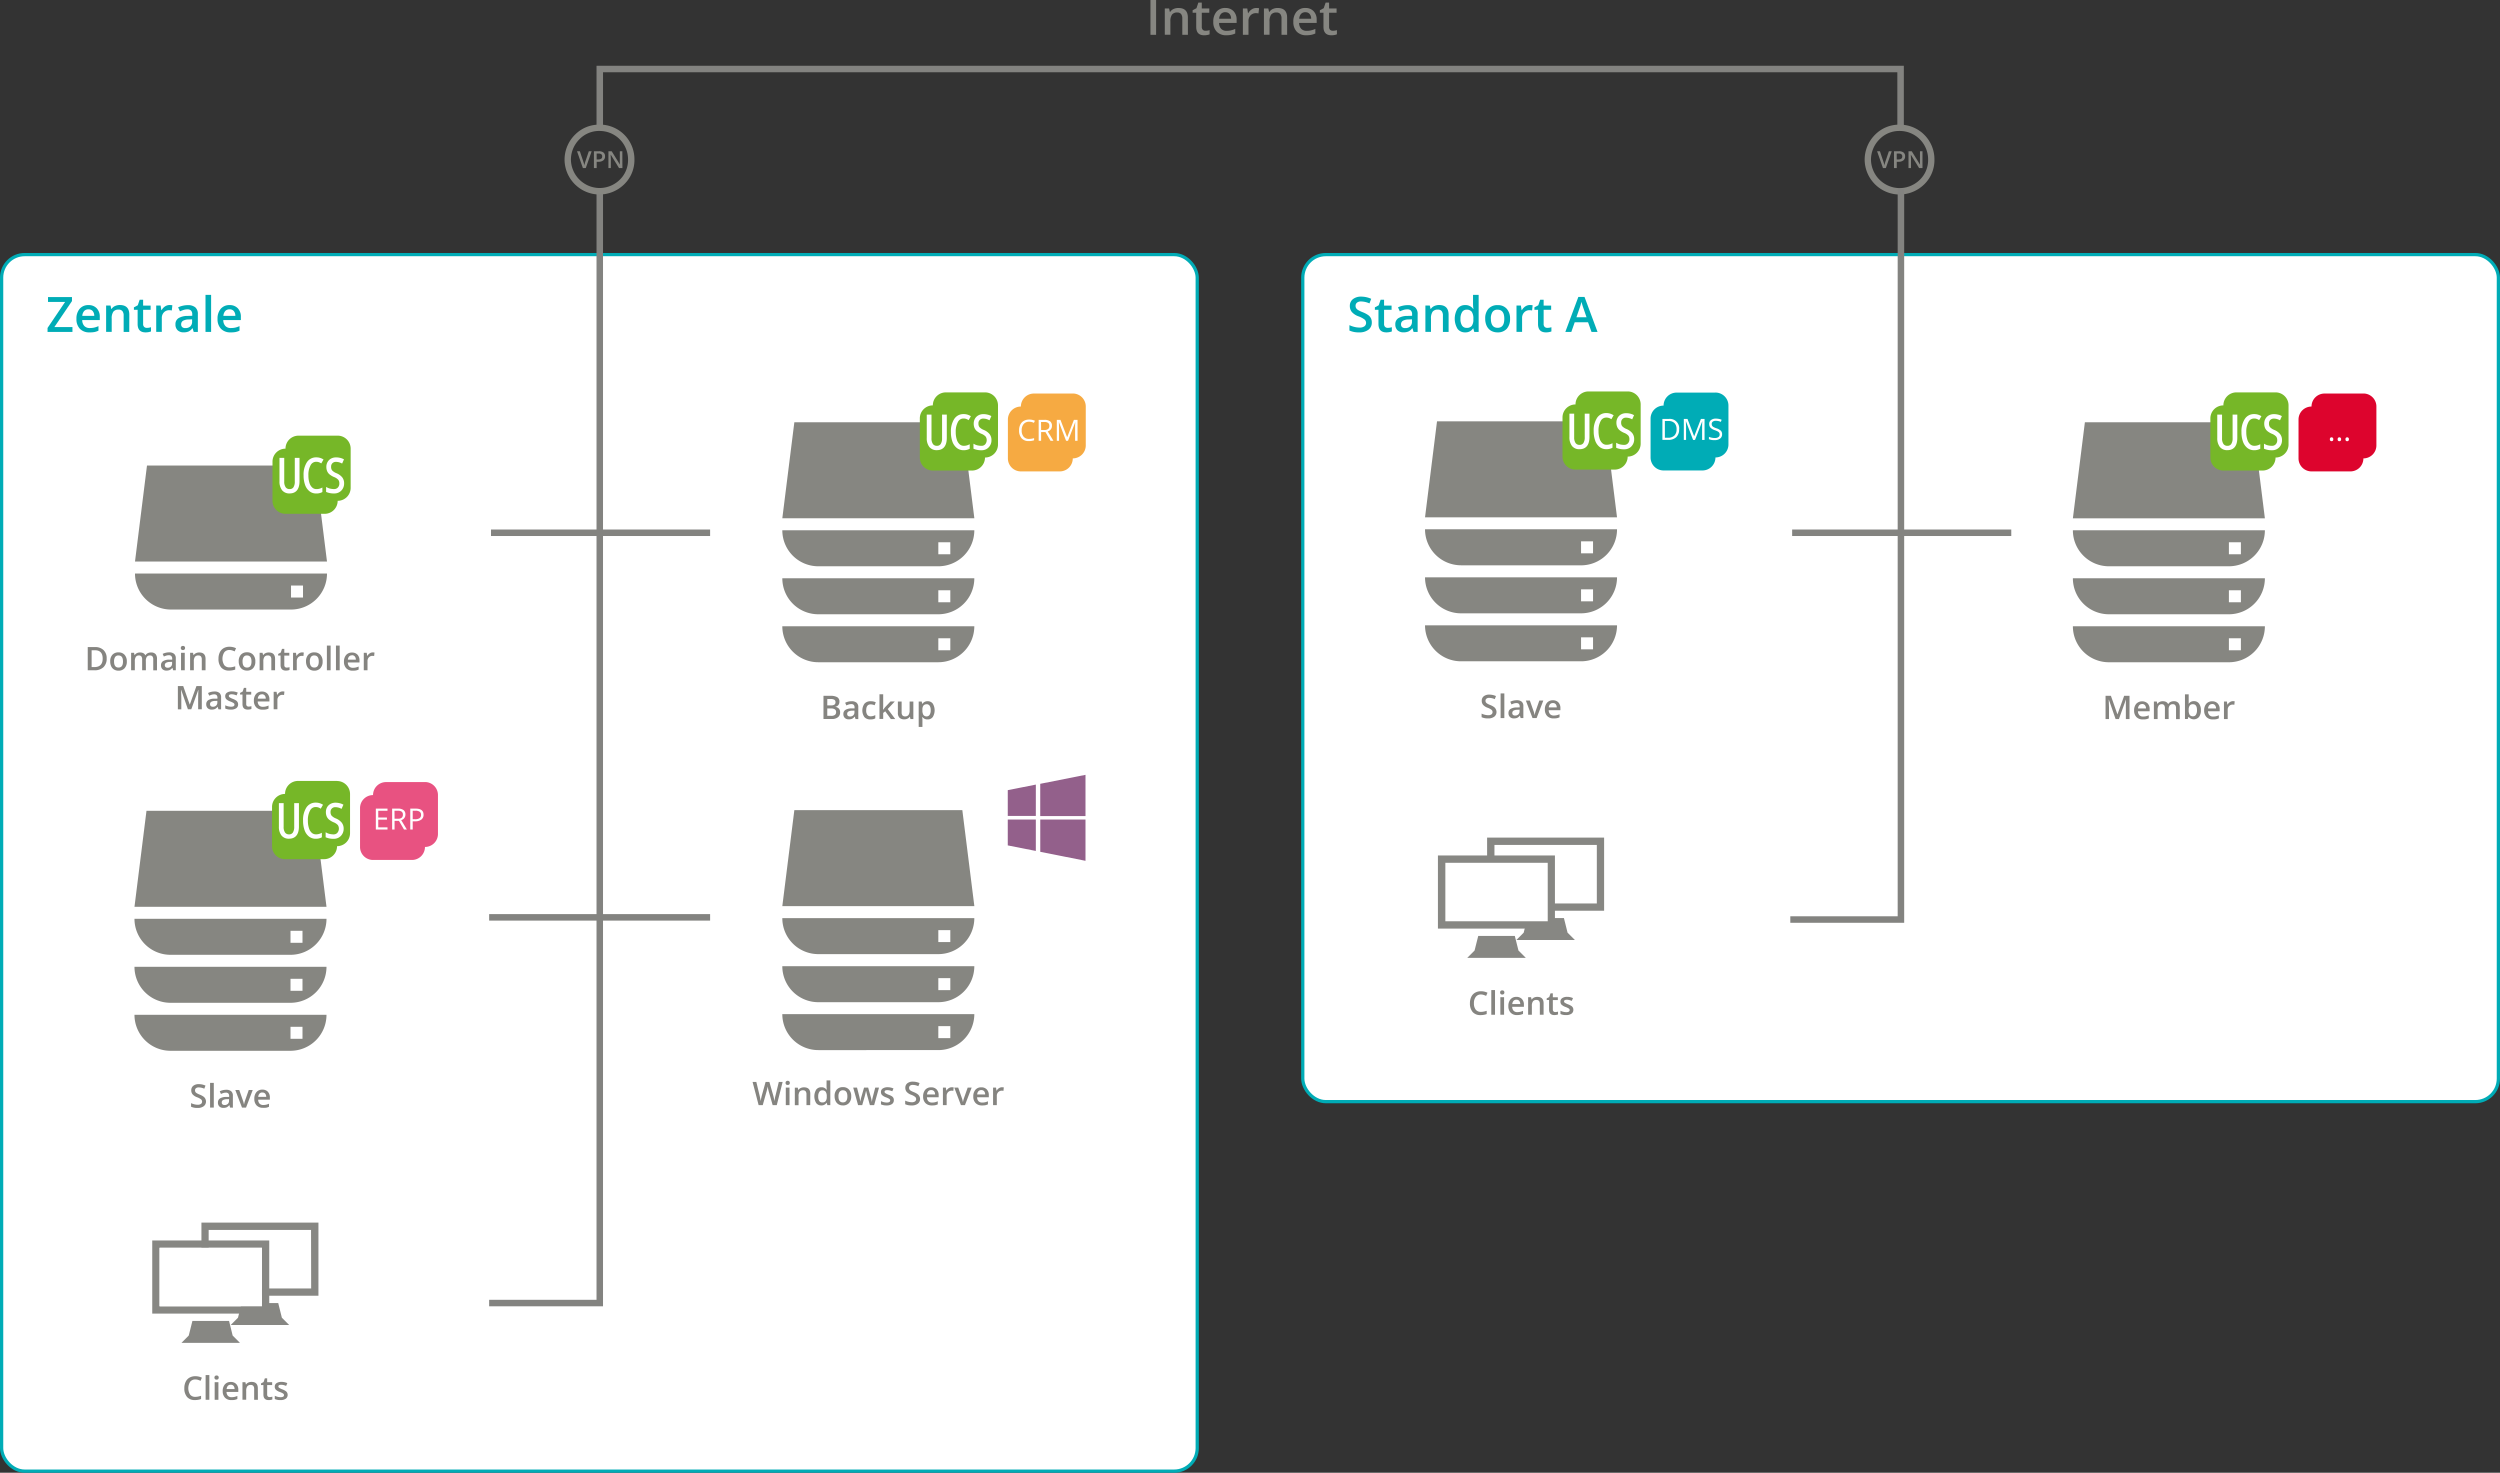 <svg xmlns="http://www.w3.org/2000/svg" id="Ebene_1" data-name="Ebene 1" viewBox="0 0 1538.38 906.27"><rect x="0" y="0" width="1538.38" height="906.27" fill="#333333" stroke="none"/><defs><style>.cls-1,.cls-6{fill:#fff}.cls-1{stroke:#00acb6;stroke-width:2px}.cls-1,.cls-2,.cls-5{stroke-miterlimit:10}.cls-2{fill:none}.cls-2,.cls-5{stroke:#838380;stroke-width:4px}.cls-3{fill:#00acb6}.cls-4{fill:#868681}.cls-5{fill:#848380}.cls-7{fill:#878783}.cls-8{fill:#858480}.cls-9{fill:#93608b}.cls-10{fill:#76b728}.cls-11{fill:#f6aa42}.cls-12{fill:#e85281}.cls-13{fill:#dd042d}</style></defs><title>190215-domänkonzept-de</title><rect width="735.71" height="748.6" x="1" y="156.67" class="cls-1" rx="14.17"/><polyline points="369.07 78.06 369.07 42.47 1169.53 42.47 1169.53 77.67" class="cls-2"/><path d="M95.18,253.54H79.86v-2.43l10.79-16H80.15v-3H94.89v2.46l-10.84,16H95.18Z" class="cls-3" transform="translate(-50.6 -49.3)"/><path d="M105.68,253.83a7.83,7.83,0,0,1-5.91-2.2,8.39,8.39,0,0,1-2.13-6.08,9.2,9.2,0,0,1,2-6.24,6.84,6.84,0,0,1,5.43-2.27,6.67,6.67,0,0,1,5.07,2,7.45,7.45,0,0,1,1.86,5.36v1.86h-10.8a5.32,5.32,0,0,0,1.28,3.63,4.46,4.46,0,0,0,3.38,1.27,12.61,12.61,0,0,0,2.68-.27,13.92,13.92,0,0,0,2.65-.91v2.8a10.4,10.4,0,0,1-2.54.85A15.39,15.39,0,0,1,105.68,253.83Zm-.63-14.18a3.48,3.48,0,0,0-2.63,1,5,5,0,0,0-1.18,3h7.36a4.53,4.53,0,0,0-1-3A3.34,3.34,0,0,0,105.05,239.65Z" class="cls-3" transform="translate(-50.6 -49.3)"/><path d="M130.14,253.54h-3.45v-10a4.31,4.31,0,0,0-.76-2.8,2.89,2.89,0,0,0-2.39-.92,3.82,3.82,0,0,0-3.2,1.29,7.12,7.12,0,0,0-1,4.32v8.07h-3.44v-16.2h2.7l.48,2.12h.18a4.75,4.75,0,0,1,2.08-1.79,6.92,6.92,0,0,1,3-.63q5.83,0,5.83,5.94Z" class="cls-3" transform="translate(-50.6 -49.3)"/><path d="M141,251.05a8.19,8.19,0,0,0,2.52-.4v2.6a7.19,7.19,0,0,1-1.47.41,9.57,9.57,0,0,1-1.87.17q-4.89,0-4.89-5.16v-8.73H133v-1.52l2.38-1.26,1.17-3.43h2.12v3.61h4.62v2.6h-4.62v8.68a2.39,2.39,0,0,0,.63,1.83A2.24,2.24,0,0,0,141,251.05Z" class="cls-3" transform="translate(-50.6 -49.3)"/><path d="M154.94,237a8.12,8.12,0,0,1,1.72.15l-.34,3.21a6.39,6.39,0,0,0-1.52-.18,4.4,4.4,0,0,0-3.35,1.35,4.9,4.9,0,0,0-1.28,3.5v8.47h-3.44v-16.2h2.69l.46,2.85h.17a6.57,6.57,0,0,1,2.1-2.3A5.08,5.08,0,0,1,154.94,237Z" class="cls-3" transform="translate(-50.6 -49.3)"/><path d="M169.8,253.54l-.69-2.26H169a6.66,6.66,0,0,1-2.36,2,7.54,7.54,0,0,1-3,.53,5.14,5.14,0,0,1-3.73-1.29,4.79,4.79,0,0,1-1.34-3.65,4.26,4.26,0,0,1,1.86-3.77,10.74,10.74,0,0,1,5.67-1.4l2.8-.08v-.87a3.29,3.29,0,0,0-.73-2.32,3,3,0,0,0-2.25-.77,7.66,7.66,0,0,0-2.39.37,17.48,17.48,0,0,0-2.19.86l-1.12-2.46a11.94,11.94,0,0,1,2.89-1,13.2,13.2,0,0,1,3-.36,7,7,0,0,1,4.66,1.35,5.28,5.28,0,0,1,1.58,4.23v10.92Zm-5.13-2.35a4.26,4.26,0,0,0,3-1,3.8,3.8,0,0,0,1.14-2.94V245.8l-2.08.09a7.17,7.17,0,0,0-3.54.81,2.48,2.48,0,0,0-1.11,2.22,2.15,2.15,0,0,0,.65,1.68A2.74,2.74,0,0,0,164.67,251.19Z" class="cls-3" transform="translate(-50.6 -49.3)"/><path d="M180.51,253.54h-3.45V230.75h3.45Z" class="cls-3" transform="translate(-50.6 -49.3)"/><path d="M192.5,253.83a7.83,7.83,0,0,1-5.91-2.2,8.39,8.39,0,0,1-2.13-6.08,9.2,9.2,0,0,1,2-6.24,6.84,6.84,0,0,1,5.43-2.27,6.67,6.67,0,0,1,5.07,2,7.45,7.45,0,0,1,1.86,5.36v1.86H188a5.27,5.27,0,0,0,1.27,3.63,4.46,4.46,0,0,0,3.38,1.27,12.61,12.61,0,0,0,2.68-.27,14.23,14.23,0,0,0,2.66-.91v2.8a10.33,10.33,0,0,1-2.55.85A15.32,15.32,0,0,1,192.5,253.83Zm-.63-14.18a3.48,3.48,0,0,0-2.63,1,5,5,0,0,0-1.18,3h7.36a4.48,4.48,0,0,0-1-3A3.32,3.32,0,0,0,191.87,239.65Z" class="cls-3" transform="translate(-50.6 -49.3)"/><path d="M554.18,636.42H628a22.15,22.15,0,0,0,22.15-22.15H532a22.14,22.14,0,0,0,22.16,22.15ZM628,621.66h7.38V629H628ZM554.18,666H628a22.15,22.15,0,0,0,22.15-22.15H532A22.14,22.14,0,0,0,554.18,666ZM628,651.19h7.38v7.38H628Zm-73.84,44.29H628a22.15,22.15,0,0,0,22.15-22.15H532a22.14,22.14,0,0,0,22.16,22.15ZM628,680.72h7.38v7.38H628Zm14.77-132.91H539.4L532,606.89H650.17Zm0,0" class="cls-4" transform="translate(-50.6 -49.3)"/><path d="M758.54,70.72V49.3H762V70.72Z" class="cls-4" transform="translate(-50.6 -49.3)"/><path d="M781.58,70.72h-3.45v-10a4.37,4.37,0,0,0-.76-2.8A2.89,2.89,0,0,0,775,57a3.82,3.82,0,0,0-3.2,1.28,7.16,7.16,0,0,0-1,4.33v8.07h-3.44V54.52H770l.48,2.12h.17a4.87,4.87,0,0,1,2.08-1.79,7,7,0,0,1,3-.63q5.84,0,5.83,5.94Z" class="cls-4" transform="translate(-50.6 -49.3)"/><path d="M792.41,68.23a8.19,8.19,0,0,0,2.52-.4v2.59a6.56,6.56,0,0,1-1.47.42,10.49,10.49,0,0,1-1.87.17q-4.89,0-4.89-5.16V57.12h-2.22V55.6l2.38-1.26L788,50.91h2.12v3.61h4.62v2.6h-4.62v8.67a2.45,2.45,0,0,0,.62,1.84A2.27,2.27,0,0,0,792.41,68.23Z" class="cls-4" transform="translate(-50.6 -49.3)"/><path d="M805.24,71a7.83,7.83,0,0,1-5.91-2.2,8.39,8.39,0,0,1-2.13-6.08,9.2,9.2,0,0,1,2-6.24,6.83,6.83,0,0,1,5.43-2.27,6.67,6.67,0,0,1,5.07,2,7.45,7.45,0,0,1,1.86,5.36v1.86h-10.8A5.36,5.36,0,0,0,802,67a4.46,4.46,0,0,0,3.38,1.27,11.83,11.83,0,0,0,2.67-.28,13.69,13.69,0,0,0,2.66-.9v2.8a10.33,10.33,0,0,1-2.55.85A15.21,15.21,0,0,1,805.24,71Zm-.63-14.18a3.48,3.48,0,0,0-2.63,1,5,5,0,0,0-1.18,3h7.36a4.51,4.51,0,0,0-1-3A3.32,3.32,0,0,0,804.61,56.83Z" class="cls-4" transform="translate(-50.6 -49.3)"/><path d="M823.67,54.22a8.09,8.09,0,0,1,1.71.15L825,57.58a6.27,6.27,0,0,0-1.52-.18,4.41,4.41,0,0,0-3.35,1.35,4.88,4.88,0,0,0-1.28,3.5v8.47h-3.44V54.52h2.7l.45,2.85h.18a6.39,6.39,0,0,1,2.1-2.3A5,5,0,0,1,823.67,54.22Z" class="cls-4" transform="translate(-50.6 -49.3)"/><path d="M842.64,70.72h-3.46v-10a4.37,4.37,0,0,0-.75-2.8A2.91,2.91,0,0,0,836,57a3.8,3.8,0,0,0-3.19,1.28,7.09,7.09,0,0,0-1,4.33v8.07h-3.45V54.52h2.7l.48,2.12h.18a4.81,4.81,0,0,1,2.08-1.79,7,7,0,0,1,3-.63c3.88,0,5.83,2,5.83,5.94Z" class="cls-4" transform="translate(-50.6 -49.3)"/><path d="M854.5,71a7.83,7.83,0,0,1-5.91-2.2,8.39,8.39,0,0,1-2.13-6.08,9.2,9.2,0,0,1,2-6.24,6.84,6.84,0,0,1,5.43-2.27,6.67,6.67,0,0,1,5.07,2,7.45,7.45,0,0,1,1.86,5.36v1.86H850A5.31,5.31,0,0,0,851.28,67a4.46,4.46,0,0,0,3.38,1.27,12,12,0,0,0,2.68-.28,14.15,14.15,0,0,0,2.66-.9v2.8a10.33,10.33,0,0,1-2.55.85A15.32,15.32,0,0,1,854.5,71Zm-.63-14.18a3.48,3.48,0,0,0-2.63,1,5,5,0,0,0-1.18,3h7.36a4.46,4.46,0,0,0-1-3A3.29,3.29,0,0,0,853.87,56.83Z" class="cls-4" transform="translate(-50.6 -49.3)"/><path d="M870.75,68.23a8.19,8.19,0,0,0,2.52-.4v2.59a6.5,6.5,0,0,1-1.48.42,10.29,10.29,0,0,1-1.86.17Q865,71,865,65.85V57.12h-2.22V55.6l2.38-1.26,1.17-3.43h2.12v3.61h4.62v2.6h-4.62v8.67a2.45,2.45,0,0,0,.62,1.84A2.27,2.27,0,0,0,870.75,68.23Z" class="cls-4" transform="translate(-50.6 -49.3)"/><line x1="302.13" x2="436.97" y1="327.84" y2="327.84" class="cls-5"/><line x1="301" x2="436.97" y1="564.5" y2="564.5" class="cls-5"/><polyline points="301 801.84 369.07 801.84 369.07 116.33" class="cls-2"/><rect width="63.02" height="36.02" x="128.45" y="756.83" class="cls-6"/><path d="M174.55,801.64v45h72v-45Zm67.52,40.51H179v-36h63Zm-20.26,9h-22.5l-2.26,9-4.5,4.5h36l-4.51-4.5Z" class="cls-7" transform="translate(-50.6 -49.3)"/><path d="M144.28,812.61v45h72v-45Zm67.53,40.52h-63v-36h63Zm-20.26,9H169l-2.25,9-4.49,4.51h36l-4.5-4.51Z" class="cls-7" transform="translate(-50.6 -49.3)"/><rect width="63.02" height="36.02" x="98.19" y="767.82" class="cls-6"/><path d="M170.77,898.16a3.87,3.87,0,0,0-3.17,1.43,7.49,7.49,0,0,0,0,7.91,3.92,3.92,0,0,0,3.21,1.35,8.54,8.54,0,0,0,1.76-.18c.56-.12,1.15-.28,1.76-.47v2a10.8,10.8,0,0,1-3.81.63,6.07,6.07,0,0,1-4.81-1.9,8,8,0,0,1-1.68-5.43,8.68,8.68,0,0,1,.82-3.9,5.84,5.84,0,0,1,2.35-2.56,7.18,7.18,0,0,1,3.63-.89,9,9,0,0,1,4,.92L174,899a15.23,15.23,0,0,0-1.53-.6A5.58,5.58,0,0,0,170.77,898.16Z" class="cls-8" transform="translate(-50.6 -49.3)"/><path d="M179.42,910.65h-2.29v-15.2h2.29Z" class="cls-8" transform="translate(-50.6 -49.3)"/><path d="M182.56,897a1.27,1.27,0,0,1,.34-.94,1.3,1.3,0,0,1,1-.34,1.17,1.17,0,0,1,1.28,1.28,1.29,1.29,0,0,1-.33.93,1.31,1.31,0,0,1-.95.33,1.33,1.33,0,0,1-1-.33A1.29,1.29,0,0,1,182.56,897ZM185,910.65h-2.3V899.84H185Z" class="cls-8" transform="translate(-50.6 -49.3)"/><path d="M193,910.84a5.23,5.23,0,0,1-3.94-1.47,5.61,5.61,0,0,1-1.42-4,6.13,6.13,0,0,1,1.32-4.16,4.55,4.55,0,0,1,3.62-1.51A4.42,4.42,0,0,1,196,901a4.94,4.94,0,0,1,1.24,3.57v1.24H190a3.5,3.5,0,0,0,.85,2.42,3,3,0,0,0,2.25.84,8.32,8.32,0,0,0,1.78-.18,9.57,9.57,0,0,0,1.78-.6v1.87a7.36,7.36,0,0,1-1.7.56A9.77,9.77,0,0,1,193,910.84Zm-.42-9.45a2.32,2.32,0,0,0-1.75.69,3.27,3.27,0,0,0-.78,2h4.9a3,3,0,0,0-.65-2A2.19,2.19,0,0,0,192.57,901.39Z" class="cls-8" transform="translate(-50.6 -49.3)"/><path d="M209.3,910.65H207V904a2.93,2.93,0,0,0-.5-1.86,2,2,0,0,0-1.6-.62,2.55,2.55,0,0,0-2.13.86,4.77,4.77,0,0,0-.67,2.88v5.39h-2.3V899.84h1.8l.32,1.42H202a3.17,3.17,0,0,1,1.38-1.19,4.68,4.68,0,0,1,2-.42q3.89,0,3.88,4Z" class="cls-8" transform="translate(-50.6 -49.3)"/><path d="M216.52,909a5.46,5.46,0,0,0,1.68-.27v1.73a4.91,4.91,0,0,1-1,.28,7.27,7.27,0,0,1-1.25.11c-2.17,0-3.26-1.14-3.26-3.44v-5.82h-1.47v-1l1.58-.84.78-2.29H215v2.4h3.07v1.74H215v5.78a1.6,1.6,0,0,0,.41,1.23A1.54,1.54,0,0,0,216.52,909Z" class="cls-8" transform="translate(-50.6 -49.3)"/><path d="M227.61,907.57a2.84,2.84,0,0,1-1.15,2.43,5.55,5.55,0,0,1-3.3.84,7.92,7.92,0,0,1-3.47-.65v-2a8.45,8.45,0,0,0,3.55.88c1.41,0,2.12-.42,2.12-1.28a1,1,0,0,0-.24-.68,2.78,2.78,0,0,0-.77-.57,14.88,14.88,0,0,0-1.49-.66,6.75,6.75,0,0,1-2.53-1.45,2.65,2.65,0,0,1-.66-1.87,2.46,2.46,0,0,1,1.12-2.15,5.32,5.32,0,0,1,3-.77,8.73,8.73,0,0,1,3.61.77l-.74,1.73a8.08,8.08,0,0,0-2.94-.72c-1.22,0-1.82.34-1.82,1a1,1,0,0,0,.47.86,10.27,10.27,0,0,0,2.07,1,8.92,8.92,0,0,1,1.94,1,2.63,2.63,0,0,1,.9,1A2.79,2.79,0,0,1,227.61,907.57Z" class="cls-8" transform="translate(-50.6 -49.3)"/><path d="M419.46,126a20.7,20.7,0,0,0-15.08,6.24A21.67,21.67,0,0,0,398,147.47,21.61,21.61,0,0,0,419.46,169a21.88,21.88,0,0,0,15.38-6.42A20.73,20.73,0,0,0,441,147.47a21.31,21.31,0,0,0-21.5-21.5Zm.06,3.89a17.48,17.48,0,0,1,17.55,17.61,16.82,16.82,0,0,1-5,12.31A17.87,17.87,0,0,1,419.52,165a17.79,17.79,0,0,1-17.61-17.55A17.78,17.78,0,0,1,407.15,135a16.88,16.88,0,0,1,12.37-5.12Z" class="cls-4" transform="translate(-50.6 -49.3)"/><path d="M412.93,142.37h1.76l-3.63,10.35h-1.78l-3.61-10.35h1.74l2.16,6.44c.11.3.23.7.36,1.18s.21.85.25,1.08a12.17,12.17,0,0,1,.28-1.24c.13-.48.23-.83.31-1.05Z" class="cls-4" transform="translate(-50.6 -49.3)"/><path d="M422.91,145.5a3,3,0,0,1-1.07,2.49,4.68,4.68,0,0,1-3,.86h-1.07v3.87h-1.7V142.37h3a4.49,4.49,0,0,1,2.91.79A2.87,2.87,0,0,1,422.91,145.5Zm-5.16,1.93h.89a3.27,3.27,0,0,0,1.92-.46,1.65,1.65,0,0,0,.6-1.41,1.6,1.6,0,0,0-.54-1.33,2.64,2.64,0,0,0-1.7-.44h-1.17Z" class="cls-4" transform="translate(-50.6 -49.3)"/><path d="M433.6,152.72h-2.08l-5.09-8.25h-.05l0,.46c.07.88.1,1.68.1,2.41v5.38H425V142.37H427l5.07,8.21h0c0-.11,0-.51-.06-1.19s0-1.21,0-1.6v-5.42h1.55Z" class="cls-4" transform="translate(-50.6 -49.3)"/><path d="M1219.46,126a20.7,20.7,0,0,0-15.08,6.24,21.67,21.67,0,0,0-6.36,15.26,21.61,21.61,0,0,0,21.44,21.5,21.88,21.88,0,0,0,15.38-6.42,20.73,20.73,0,0,0,6.12-15.08,21.31,21.31,0,0,0-21.5-21.5Zm.06,3.89a17.48,17.48,0,0,1,17.55,17.61,16.82,16.82,0,0,1-5,12.31,17.87,17.87,0,0,1-12.55,5.24,17.79,17.79,0,0,1-17.61-17.55,17.78,17.78,0,0,1,5.24-12.49,16.88,16.88,0,0,1,12.37-5.12Z" class="cls-4" transform="translate(-50.6 -49.3)"/><path d="M1212.93,142.37h1.76l-3.63,10.35h-1.78l-3.61-10.35h1.74l2.16,6.44c.11.3.23.7.36,1.18s.21.85.25,1.08a12.17,12.17,0,0,1,.28-1.24c.13-.48.23-.83.31-1.05Z" class="cls-4" transform="translate(-50.6 -49.3)"/><path d="M1222.91,145.5a3,3,0,0,1-1.07,2.49,4.68,4.68,0,0,1-3,.86h-1.07v3.87h-1.7V142.37h3a4.49,4.49,0,0,1,2.91.79A2.87,2.87,0,0,1,1222.91,145.5Zm-5.16,1.93h.89a3.27,3.27,0,0,0,1.92-.46,1.65,1.65,0,0,0,.6-1.41,1.6,1.6,0,0,0-.54-1.33,2.64,2.64,0,0,0-1.7-.44h-1.17Z" class="cls-4" transform="translate(-50.6 -49.3)"/><path d="M1233.6,152.72h-2.08l-5.09-8.25h0l0,.46c.07.88.1,1.68.1,2.41v5.38H1225V142.37H1227l5.07,8.21h.05c0-.11,0-.51-.06-1.19s0-1.21,0-1.6v-5.42h1.55Z" class="cls-4" transform="translate(-50.6 -49.3)"/><path d="M718.56,526.1l-27.85,5.52v19.83h27.85Zm-30.55,6-17.28,3.42v15.88H688ZM670.73,553.6v15.92L688,572.93V553.6Zm20,0v19.87L718.56,579V553.6Zm0,0" class="cls-9" transform="translate(-50.6 -49.3)"/><path d="M557.33,477.48h4.24a8.09,8.09,0,0,1,4.26.86,3,3,0,0,1,1.31,2.71,3.27,3.27,0,0,1-.64,2.08,2.85,2.85,0,0,1-1.86,1.05v.1a3.64,3.64,0,0,1,2.21,1.12,3.33,3.33,0,0,1,.71,2.26,3.65,3.65,0,0,1-1.34,3,5.81,5.81,0,0,1-3.74,1.09h-5.15Zm2.33,5.9h2.25a3.93,3.93,0,0,0,2.14-.46,1.78,1.78,0,0,0,.67-1.58,1.58,1.58,0,0,0-.73-1.46,4.51,4.51,0,0,0-2.31-.45h-2Zm0,1.89v4.52h2.48a3.58,3.58,0,0,0,2.21-.56,2.06,2.06,0,0,0,.75-1.77,1.88,1.88,0,0,0-.76-1.65,4,4,0,0,0-2.31-.54Z" class="cls-8" transform="translate(-50.6 -49.3)"/><path d="M577.05,491.76l-.46-1.51h-.08a4.5,4.5,0,0,1-1.57,1.35,5.16,5.16,0,0,1-2,.35,3.4,3.4,0,0,1-2.48-.86,3.19,3.19,0,0,1-.89-2.43,2.86,2.86,0,0,1,1.24-2.52,7.25,7.25,0,0,1,3.78-.93l1.86,0v-.58a2.2,2.2,0,0,0-.48-1.55,2,2,0,0,0-1.5-.51,5.23,5.23,0,0,0-1.59.24,13.61,13.61,0,0,0-1.47.58l-.74-1.64a8,8,0,0,1,1.92-.7,8.9,8.9,0,0,1,2-.24,4.67,4.67,0,0,1,3.11.9,3.52,3.52,0,0,1,1.05,2.82v7.28Zm-3.42-1.56a2.85,2.85,0,0,0,2-.7,2.52,2.52,0,0,0,.76-2v-.94l-1.39.06a4.74,4.74,0,0,0-2.35.54,1.64,1.64,0,0,0-.74,1.48,1.43,1.43,0,0,0,.43,1.12A1.86,1.86,0,0,0,573.63,490.2Z" class="cls-8" transform="translate(-50.6 -49.3)"/><path d="M586.24,492a4.7,4.7,0,0,1-3.72-1.43,7.21,7.21,0,0,1,.06-8.29,4.93,4.93,0,0,1,3.85-1.47,7.16,7.16,0,0,1,3.08.64l-.7,1.84a7.09,7.09,0,0,0-2.4-.56q-2.8,0-2.8,3.72a4.43,4.43,0,0,0,.7,2.73,2.42,2.42,0,0,0,2,.91,5.85,5.85,0,0,0,2.9-.76v2a4.78,4.78,0,0,1-1.31.52A8.25,8.25,0,0,1,586.24,492Z" class="cls-8" transform="translate(-50.6 -49.3)"/><path d="M594,486.05l1.3-1.62,3.26-3.47h2.64l-4.34,4.64,4.62,6.16h-2.7L595.33,487l-1.26,1v3.7h-2.28v-15.2h2.28V484l-.12,2.08Z" class="cls-8" transform="translate(-50.6 -49.3)"/><path d="M610.84,491.76l-.32-1.42h-.12a3.15,3.15,0,0,1-1.36,1.18,4.5,4.5,0,0,1-2,.43,4,4,0,0,1-2.93-1,4,4,0,0,1-1-3V481h2.31v6.66a2.89,2.89,0,0,0,.51,1.86,2,2,0,0,0,1.59.62,2.54,2.54,0,0,0,2.13-.87,4.76,4.76,0,0,0,.68-2.89V481h2.3v10.8Z" class="cls-8" transform="translate(-50.6 -49.3)"/><path d="M621.4,492a3.77,3.77,0,0,1-3.18-1.47h-.14c.09.91.14,1.46.14,1.66v4.42h-2.3V481h1.86c.05.2.16.68.32,1.44h.12a3.59,3.59,0,0,1,3.22-1.64,3.74,3.74,0,0,1,3.15,1.47,8,8,0,0,1,0,8.24A3.78,3.78,0,0,1,621.4,492Zm-.56-9.31a2.35,2.35,0,0,0-2,.8,4.13,4.13,0,0,0-.63,2.56v.34a5.14,5.14,0,0,0,.62,2.86,2.35,2.35,0,0,0,2,.88,2.08,2.08,0,0,0,1.84-1,5,5,0,0,0,.64-2.78,4.84,4.84,0,0,0-.64-2.75A2.12,2.12,0,0,0,620.84,482.64Z" class="cls-8" transform="translate(-50.6 -49.3)"/><path d="M116.24,454.48a7.12,7.12,0,0,1-2,5.41,7.89,7.89,0,0,1-5.65,1.87h-4V447.48H109a7.27,7.27,0,0,1,5.3,1.84A6.82,6.82,0,0,1,116.24,454.48Zm-2.46.08q0-5.13-4.8-5.13h-2v10.36h1.66Q113.78,459.79,113.78,454.56Z" class="cls-8" transform="translate(-50.6 -49.3)"/><path d="M128.64,456.34a5.88,5.88,0,0,1-1.36,4.13A4.85,4.85,0,0,1,123.5,462a5.1,5.1,0,0,1-2.67-.68,4.54,4.54,0,0,1-1.79-2,6.69,6.69,0,0,1-.62-3,5.84,5.84,0,0,1,1.34-4.1,4.88,4.88,0,0,1,3.8-1.48,4.78,4.78,0,0,1,3.71,1.51A5.84,5.84,0,0,1,128.64,456.34Zm-7.86,0q0,3.74,2.76,3.74t2.74-3.74q0-3.7-2.76-3.7a2.35,2.35,0,0,0-2.09.95A4.92,4.92,0,0,0,120.78,456.34Z" class="cls-8" transform="translate(-50.6 -49.3)"/><path d="M140.38,461.76h-2.31V455.1a3,3,0,0,0-.47-1.85,1.71,1.71,0,0,0-1.46-.61,2.25,2.25,0,0,0-1.95.86,5.13,5.13,0,0,0-.62,2.88v5.38h-2.29V451h1.79l.33,1.41h.11a3,3,0,0,1,1.31-1.19,4.19,4.19,0,0,1,1.88-.42c1.66,0,2.76.57,3.3,1.7h.15a3.33,3.33,0,0,1,1.35-1.25,4.29,4.29,0,0,1,2-.45,3.64,3.64,0,0,1,2.82,1,4.31,4.31,0,0,1,.88,3v7H144.9V455.1a3,3,0,0,0-.47-1.85,1.75,1.75,0,0,0-1.47-.61,2.28,2.28,0,0,0-2,.83,4.27,4.27,0,0,0-.62,2.57Z" class="cls-8" transform="translate(-50.6 -49.3)"/><path d="M157.16,461.76l-.46-1.51h-.08a4.5,4.5,0,0,1-1.57,1.35,5.16,5.16,0,0,1-2,.35,3.4,3.4,0,0,1-2.48-.86,3.19,3.19,0,0,1-.89-2.43,2.86,2.86,0,0,1,1.24-2.52,7.25,7.25,0,0,1,3.78-.93l1.86,0v-.58A2.2,2.2,0,0,0,156,453a2,2,0,0,0-1.5-.51,5.23,5.23,0,0,0-1.59.24,13.61,13.61,0,0,0-1.47.58l-.74-1.64a8,8,0,0,1,1.92-.7,8.9,8.9,0,0,1,2-.24,4.67,4.67,0,0,1,3.11.9,3.52,3.52,0,0,1,1.05,2.82v7.28Zm-3.42-1.56a2.85,2.85,0,0,0,2-.7,2.52,2.52,0,0,0,.76-2v-.94l-1.39.06a4.74,4.74,0,0,0-2.35.54,1.64,1.64,0,0,0-.74,1.48,1.43,1.43,0,0,0,.43,1.12A1.88,1.88,0,0,0,153.74,460.2Z" class="cls-8" transform="translate(-50.6 -49.3)"/><path d="M161.86,448.1a1.26,1.26,0,0,1,.34-1,1.32,1.32,0,0,1,1-.33,1.17,1.17,0,0,1,1.28,1.28,1.23,1.23,0,0,1-.34.92,1.27,1.27,0,0,1-.94.34,1.32,1.32,0,0,1-1-.34A1.23,1.23,0,0,1,161.86,448.1Zm2.43,13.66H162V451h2.29Z" class="cls-8" transform="translate(-50.6 -49.3)"/><path d="M177.08,461.76h-2.31v-6.64a2.9,2.9,0,0,0-.5-1.87,2,2,0,0,0-1.6-.61,2.52,2.52,0,0,0-2.13.86,4.73,4.73,0,0,0-.67,2.88v5.38h-2.29V451h1.79l.32,1.41h.12a3.25,3.25,0,0,1,1.39-1.19,4.64,4.64,0,0,1,2-.42q3.88,0,3.89,4Z" class="cls-8" transform="translate(-50.6 -49.3)"/><path d="M191.78,449.28a3.84,3.84,0,0,0-3.16,1.42,7.49,7.49,0,0,0,0,7.91,3.9,3.9,0,0,0,3.2,1.35,8.4,8.4,0,0,0,1.76-.18c.57-.12,1.16-.27,1.77-.46v2a10.8,10.8,0,0,1-3.81.63,6.07,6.07,0,0,1-4.81-1.9,7.92,7.92,0,0,1-1.68-5.43,8.85,8.85,0,0,1,.81-3.9,5.91,5.91,0,0,1,2.36-2.56,7.16,7.16,0,0,1,3.62-.88,9,9,0,0,1,4,.91l-.84,1.95a11.59,11.59,0,0,0-1.53-.6A5.31,5.31,0,0,0,191.78,449.28Z" class="cls-8" transform="translate(-50.6 -49.3)"/><path d="M207.72,456.34a5.88,5.88,0,0,1-1.36,4.13,4.85,4.85,0,0,1-3.78,1.48,5.13,5.13,0,0,1-2.67-.68,4.54,4.54,0,0,1-1.79-2,6.83,6.83,0,0,1-.62-3,5.89,5.89,0,0,1,1.34-4.1,4.88,4.88,0,0,1,3.8-1.48,4.76,4.76,0,0,1,3.71,1.51A5.8,5.8,0,0,1,207.72,456.34Zm-7.86,0q0,3.74,2.76,3.74t2.74-3.74q0-3.7-2.76-3.7a2.35,2.35,0,0,0-2.09.95A4.92,4.92,0,0,0,199.86,456.34Z" class="cls-8" transform="translate(-50.6 -49.3)"/><path d="M219.86,461.76h-2.3v-6.64a2.9,2.9,0,0,0-.51-1.87,1.92,1.92,0,0,0-1.59-.61,2.52,2.52,0,0,0-2.13.86,4.72,4.72,0,0,0-.68,2.88v5.38h-2.29V451h1.8l.32,1.41h.11a3.25,3.25,0,0,1,1.39-1.19,4.67,4.67,0,0,1,2-.42c2.6,0,3.89,1.32,3.89,4Z" class="cls-8" transform="translate(-50.6 -49.3)"/><path d="M227.08,460.1a5.46,5.46,0,0,0,1.68-.27v1.73a4.48,4.48,0,0,1-1,.28,6.39,6.39,0,0,1-1.25.11q-3.25,0-3.26-3.43V452.7h-1.48v-1l1.59-.84.78-2.29h1.41V451h3.08v1.74h-3.08v5.78a1.6,1.6,0,0,0,.42,1.22A1.5,1.5,0,0,0,227.08,460.1Z" class="cls-8" transform="translate(-50.6 -49.3)"/><path d="M236.39,450.76a5.22,5.22,0,0,1,1.15.1l-.23,2.14a4.17,4.17,0,0,0-1-.12,3,3,0,0,0-2.24.9,3.29,3.29,0,0,0-.85,2.33v5.65h-2.29V451h1.79l.3,1.9h.12a4.4,4.4,0,0,1,1.4-1.53A3.33,3.33,0,0,1,236.39,450.76Z" class="cls-8" transform="translate(-50.6 -49.3)"/><path d="M249.12,456.34a5.88,5.88,0,0,1-1.36,4.13A4.85,4.85,0,0,1,244,462a5.1,5.1,0,0,1-2.67-.68,4.54,4.54,0,0,1-1.79-2,6.69,6.69,0,0,1-.63-3,5.84,5.84,0,0,1,1.35-4.1,4.88,4.88,0,0,1,3.8-1.48,4.78,4.78,0,0,1,3.71,1.51A5.84,5.84,0,0,1,249.12,456.34Zm-7.86,0q0,3.74,2.76,3.74t2.73-3.74c0-2.47-.91-3.7-2.75-3.7a2.35,2.35,0,0,0-2.09.95A4.84,4.84,0,0,0,241.26,456.34Z" class="cls-8" transform="translate(-50.6 -49.3)"/><path d="M254.05,461.76h-2.3v-15.2h2.3Z" class="cls-8" transform="translate(-50.6 -49.3)"/><path d="M259.63,461.76h-2.3v-15.2h2.3Z" class="cls-8" transform="translate(-50.6 -49.3)"/><path d="M267.62,462a5.23,5.23,0,0,1-3.94-1.47,5.6,5.6,0,0,1-1.42-4,6.11,6.11,0,0,1,1.32-4.16,4.56,4.56,0,0,1,3.62-1.52,4.46,4.46,0,0,1,3.38,1.3,5,5,0,0,1,1.24,3.57v1.24h-7.19a3.5,3.5,0,0,0,.85,2.42,2.92,2.92,0,0,0,2.25.85,8.32,8.32,0,0,0,1.78-.18,9.33,9.33,0,0,0,1.78-.6v1.86a7,7,0,0,1-1.7.57A10.61,10.61,0,0,1,267.62,462Zm-.42-9.45a2.32,2.32,0,0,0-1.75.69,3.3,3.3,0,0,0-.78,2h4.9a3,3,0,0,0-.65-2A2.19,2.19,0,0,0,267.2,452.5Z" class="cls-8" transform="translate(-50.6 -49.3)"/><path d="M279.91,450.76a5.18,5.18,0,0,1,1.14.1l-.22,2.14a4.31,4.31,0,0,0-1-.12,2.93,2.93,0,0,0-2.23.9,3.25,3.25,0,0,0-.85,2.33v5.65h-2.3V451h1.8l.3,1.9h.12a4.31,4.31,0,0,1,1.4-1.53A3.33,3.33,0,0,1,279.91,450.76Z" class="cls-8" transform="translate(-50.6 -49.3)"/><path d="M166.23,485.76l-4.14-11.93H162c.12,1.78.17,3.44.17,5v6.95h-2.12V471.48h3.29l4,11.36h.06l4.08-11.36h3.3v14.28h-2.25V478.7c0-.71,0-1.64.06-2.78s.06-1.82.09-2.07h-.08l-4.29,11.91Z" class="cls-8" transform="translate(-50.6 -49.3)"/><path d="M185,485.76l-.46-1.51h-.08a4.42,4.42,0,0,1-1.57,1.35,5.1,5.1,0,0,1-2,.35,3.39,3.39,0,0,1-2.48-.86,3.19,3.19,0,0,1-.9-2.43,2.88,2.88,0,0,1,1.24-2.52,7.31,7.31,0,0,1,3.78-.93l1.87,0v-.58a2.15,2.15,0,0,0-.49-1.55,2,2,0,0,0-1.5-.51,5.28,5.28,0,0,0-1.59.24,13.44,13.44,0,0,0-1.46.58l-.74-1.64a7.68,7.68,0,0,1,1.92-.7,8.82,8.82,0,0,1,2-.24,4.65,4.65,0,0,1,3.11.9,3.52,3.52,0,0,1,1,2.82v7.28Zm-3.42-1.56a2.86,2.86,0,0,0,2-.7,2.52,2.52,0,0,0,.76-2v-.94l-1.39.06a4.79,4.79,0,0,0-2.36.54,1.67,1.67,0,0,0-.74,1.48,1.47,1.47,0,0,0,.43,1.12A1.88,1.88,0,0,0,181.61,484.2Z" class="cls-8" transform="translate(-50.6 -49.3)"/><path d="M197.13,482.68a2.83,2.83,0,0,1-1.15,2.43,5.55,5.55,0,0,1-3.3.84,7.75,7.75,0,0,1-3.47-.65v-2a8.61,8.61,0,0,0,3.55.88c1.41,0,2.12-.43,2.12-1.28a1,1,0,0,0-.24-.69,2.73,2.73,0,0,0-.77-.56,13.47,13.47,0,0,0-1.49-.67,6.9,6.9,0,0,1-2.53-1.44,2.68,2.68,0,0,1-.66-1.88,2.45,2.45,0,0,1,1.12-2.15,5.32,5.32,0,0,1,3-.77,8.73,8.73,0,0,1,3.61.77l-.75,1.73a8,8,0,0,0-2.94-.72c-1.21,0-1.81.34-1.81,1a1,1,0,0,0,.47.86,10.27,10.27,0,0,0,2.07,1,9.4,9.4,0,0,1,1.94,1,2.81,2.81,0,0,1,.9,1A2.91,2.91,0,0,1,197.13,482.68Z" class="cls-8" transform="translate(-50.6 -49.3)"/><path d="M203.63,484.1a5.42,5.42,0,0,0,1.68-.27v1.73a4.32,4.32,0,0,1-1,.28,6.29,6.29,0,0,1-1.24.11c-2.18,0-3.26-1.14-3.26-3.43V476.7h-1.48v-1l1.58-.84.78-2.29h1.42V475h3.08v1.74h-3.08v5.78a1.6,1.6,0,0,0,.42,1.22A1.47,1.47,0,0,0,203.63,484.1Z" class="cls-8" transform="translate(-50.6 -49.3)"/><path d="M212.19,486a5.23,5.23,0,0,1-3.94-1.47,5.56,5.56,0,0,1-1.42-4,6.11,6.11,0,0,1,1.32-4.16,4.55,4.55,0,0,1,3.62-1.52,4.47,4.47,0,0,1,3.38,1.3,5,5,0,0,1,1.24,3.57v1.24h-7.2a3.55,3.55,0,0,0,.85,2.42,3,3,0,0,0,2.26.85,8.32,8.32,0,0,0,1.78-.18,9.25,9.25,0,0,0,1.77-.6v1.86a6.81,6.81,0,0,1-1.7.57A10.42,10.42,0,0,1,212.19,486Zm-.42-9.45a2.3,2.3,0,0,0-1.75.69,3.36,3.36,0,0,0-.79,2h4.9a2.94,2.94,0,0,0-.64-2A2.21,2.21,0,0,0,211.77,476.5Z" class="cls-8" transform="translate(-50.6 -49.3)"/><path d="M224.47,474.76a5.22,5.22,0,0,1,1.15.1l-.23,2.14a4.17,4.17,0,0,0-1-.12,2.93,2.93,0,0,0-2.23.9,3.25,3.25,0,0,0-.86,2.33v5.65H219V475h1.79l.31,1.9h.11a4.4,4.4,0,0,1,1.4-1.53A3.33,3.33,0,0,1,224.47,474.76Z" class="cls-8" transform="translate(-50.6 -49.3)"/><path d="M528.59,729.34h-2.54l-2.42-8.52c-.11-.37-.24-.91-.39-1.61S523,718,523,717.75c-.06.42-.17,1-.31,1.62s-.27,1.16-.37,1.49l-2.36,8.48h-2.54l-1.85-7.15-1.87-7.13H516l2,8.32a33.53,33.53,0,0,1,.68,3.53c.08-.55.18-1.17.33-1.85s.27-1.24.39-1.66l2.32-8.34h2.32l2.38,8.38a29.83,29.83,0,0,1,.72,3.47,25.94,25.94,0,0,1,.7-3.55l2-8.3h2.36Z" class="cls-8" transform="translate(-50.6 -49.3)"/><path d="M534,715.67a1.23,1.23,0,0,1,.34-.94,1.26,1.26,0,0,1,1-.34,1.25,1.25,0,0,1,.94.34,1.23,1.23,0,0,1,.34.94,1.25,1.25,0,0,1-.34.93,1.28,1.28,0,0,1-.94.33,1.3,1.3,0,0,1-1-.33A1.25,1.25,0,0,1,534,715.67Zm2.43,13.67h-2.29v-10.8h2.29Z" class="cls-8" transform="translate(-50.6 -49.3)"/><path d="M549.16,729.34h-2.3V722.7a2.94,2.94,0,0,0-.5-1.87,2,2,0,0,0-1.6-.62,2.55,2.55,0,0,0-2.13.86A4.77,4.77,0,0,0,542,724v5.39h-2.3v-10.8h1.8l.32,1.41h.12a3.19,3.19,0,0,1,1.39-1.19,4.61,4.61,0,0,1,2-.42q3.88,0,3.88,3.95Z" class="cls-8" transform="translate(-50.6 -49.3)"/><path d="M556,729.53a3.76,3.76,0,0,1-3.15-1.46,8,8,0,0,1,0-8.25,3.8,3.8,0,0,1,3.18-1.48,3.71,3.71,0,0,1,3.24,1.57h.12a13.85,13.85,0,0,1-.17-1.83v-3.94h2.31v15.2h-1.8l-.4-1.42h-.11A3.67,3.67,0,0,1,556,729.53Zm.62-1.85a2.51,2.51,0,0,0,2.06-.8,4.16,4.16,0,0,0,.66-2.58V724a4.88,4.88,0,0,0-.66-2.9,2.49,2.49,0,0,0-2.08-.86,2.11,2.11,0,0,0-1.87,1,5,5,0,0,0-.65,2.79,4.91,4.91,0,0,0,.63,2.74A2.15,2.15,0,0,0,556.62,727.68Z" class="cls-8" transform="translate(-50.6 -49.3)"/><path d="M574.4,723.92a5.88,5.88,0,0,1-1.36,4.13,4.85,4.85,0,0,1-3.78,1.48,5.2,5.2,0,0,1-2.67-.68,4.51,4.51,0,0,1-1.79-2,6.61,6.61,0,0,1-.63-3,5.87,5.87,0,0,1,1.35-4.11,4.91,4.91,0,0,1,3.8-1.47,4.74,4.74,0,0,1,3.71,1.51A5.83,5.83,0,0,1,574.4,723.92Zm-7.86,0q0,3.74,2.76,3.74c1.82,0,2.74-1.25,2.74-3.74s-.92-3.71-2.76-3.71a2.34,2.34,0,0,0-2.09,1A4.82,4.82,0,0,0,566.54,723.92Z" class="cls-8" transform="translate(-50.6 -49.3)"/><path d="M585.89,729.34l-1.39-5c-.17-.54-.48-1.78-.92-3.72h-.09c-.38,1.75-.68,3-.9,3.74l-1.43,5h-2.54l-3-10.8h2.34l1.38,5.32c.31,1.31.53,2.44.67,3.38h0c.07-.48.17-1,.3-1.64a13.25,13.25,0,0,1,.35-1.38l1.64-5.68h2.52l1.59,5.68c.1.32.22.81.37,1.46a13.23,13.23,0,0,1,.26,1.54h.07a30,30,0,0,1,.69-3.36l1.39-5.32h2.31l-3,10.8Z" class="cls-8" transform="translate(-50.6 -49.3)"/><path d="M600.63,726.26a2.84,2.84,0,0,1-1.15,2.43,5.55,5.55,0,0,1-3.3.84,7.89,7.89,0,0,1-3.47-.65v-2a8.45,8.45,0,0,0,3.54.88c1.42,0,2.12-.42,2.12-1.28a1,1,0,0,0-.23-.68,2.94,2.94,0,0,0-.77-.57,15.23,15.23,0,0,0-1.5-.66,6.78,6.78,0,0,1-2.52-1.45,2.65,2.65,0,0,1-.66-1.87,2.44,2.44,0,0,1,1.12-2.15,5.3,5.3,0,0,1,3-.77,8.65,8.65,0,0,1,3.6.77l-.74,1.73a8,8,0,0,0-2.94-.72c-1.21,0-1.81.34-1.81,1a1,1,0,0,0,.47.86,10.1,10.1,0,0,0,2.06,1,9,9,0,0,1,2,.95,2.81,2.81,0,0,1,.9,1A2.91,2.91,0,0,1,600.63,726.26Z" class="cls-8" transform="translate(-50.6 -49.3)"/><path d="M616.78,725.46a3.6,3.6,0,0,1-1.38,3,6,6,0,0,1-3.79,1.08,9.1,9.1,0,0,1-4-.75v-2.21a10,10,0,0,0,2.08.72,8.55,8.55,0,0,0,2,.27,3.27,3.27,0,0,0,2-.53,1.71,1.71,0,0,0,.66-1.41,1.75,1.75,0,0,0-.61-1.36,9,9,0,0,0-2.5-1.32,6.58,6.58,0,0,1-2.75-1.81,3.79,3.79,0,0,1-.8-2.44,3.4,3.4,0,0,1,1.27-2.81,5.26,5.26,0,0,1,3.4-1,10,10,0,0,1,4.09.9l-.75,1.91a8.79,8.79,0,0,0-3.39-.8,2.59,2.59,0,0,0-1.72.49,1.62,1.62,0,0,0-.59,1.3,1.79,1.79,0,0,0,.24,1,2.22,2.22,0,0,0,.77.75,13.09,13.09,0,0,0,1.93.93,10.28,10.28,0,0,1,2.31,1.22,3.67,3.67,0,0,1,1.07,1.28A3.79,3.79,0,0,1,616.78,725.46Z" class="cls-8" transform="translate(-50.6 -49.3)"/><path d="M624,729.53a5.21,5.21,0,0,1-3.94-1.47,5.57,5.57,0,0,1-1.42-4,6.17,6.17,0,0,1,1.31-4.16,4.56,4.56,0,0,1,3.63-1.51,4.45,4.45,0,0,1,3.38,1.3,5,5,0,0,1,1.24,3.57v1.24H621a3.55,3.55,0,0,0,.85,2.42,3,3,0,0,0,2.26.84,8.39,8.39,0,0,0,1.78-.18,9.25,9.25,0,0,0,1.77-.6v1.87a7.91,7.91,0,0,1-1.7.57A11.42,11.42,0,0,1,624,729.53Zm-.42-9.45a2.33,2.33,0,0,0-1.76.69,3.33,3.33,0,0,0-.78,2H626a3,3,0,0,0-.64-2A2.21,2.21,0,0,0,623.6,720.08Z" class="cls-8" transform="translate(-50.6 -49.3)"/><path d="M636.3,718.34a5.22,5.22,0,0,1,1.15.1l-.23,2.14a4.17,4.17,0,0,0-1-.12,3,3,0,0,0-2.24.9,3.21,3.21,0,0,0-.85,2.33v5.65h-2.3v-10.8h1.8l.3,1.9H633a4.23,4.23,0,0,1,1.4-1.53A3.33,3.33,0,0,1,636.3,718.34Z" class="cls-8" transform="translate(-50.6 -49.3)"/><path d="M641.91,729.34l-4.1-10.8h2.42l2.2,6.27a13.16,13.16,0,0,1,.68,2.56h.08a16.9,16.9,0,0,1,.68-2.56l2.2-6.27h2.44l-4.12,10.8Z" class="cls-8" transform="translate(-50.6 -49.3)"/><path d="M654.87,729.53a5.21,5.21,0,0,1-3.94-1.47,5.57,5.57,0,0,1-1.42-4,6.17,6.17,0,0,1,1.31-4.16,4.56,4.56,0,0,1,3.63-1.51,4.45,4.45,0,0,1,3.38,1.3,5,5,0,0,1,1.24,3.57v1.24h-7.2a3.55,3.55,0,0,0,.85,2.42,3,3,0,0,0,2.25.84,8.42,8.42,0,0,0,1.79-.18,9.25,9.25,0,0,0,1.77-.6v1.87a7.91,7.91,0,0,1-1.7.57A11.42,11.42,0,0,1,654.87,729.53Zm-.42-9.45a2.33,2.33,0,0,0-1.76.69,3.27,3.27,0,0,0-.78,2h4.9a3,3,0,0,0-.64-2A2.21,2.21,0,0,0,654.45,720.08Z" class="cls-8" transform="translate(-50.6 -49.3)"/><path d="M667.15,718.34a5.06,5.06,0,0,1,1.14.1l-.22,2.14a4.19,4.19,0,0,0-1-.12,3,3,0,0,0-2.23.9,3.21,3.21,0,0,0-.85,2.33v5.65h-2.3v-10.8h1.8l.3,1.9h.12a4.23,4.23,0,0,1,1.4-1.53A3.33,3.33,0,0,1,667.15,718.34Z" class="cls-8" transform="translate(-50.6 -49.3)"/><rect width="735.71" height="521.23" x="801.67" y="156.67" class="cls-1" rx="14.17"/><path d="M894.74,247.72a5.37,5.37,0,0,1-2.07,4.48,9,9,0,0,1-5.7,1.63,13.66,13.66,0,0,1-6-1.13v-3.31a16.67,16.67,0,0,0,3.12,1.09,13.37,13.37,0,0,0,3.07.39,4.83,4.83,0,0,0,3.06-.79,2.57,2.57,0,0,0,1-2.12,2.69,2.69,0,0,0-.9-2,13.66,13.66,0,0,0-3.75-2,9.92,9.92,0,0,1-4.14-2.71,5.71,5.71,0,0,1-1.2-3.66,5.14,5.14,0,0,1,1.91-4.22,7.92,7.92,0,0,1,5.11-1.54,15,15,0,0,1,6.12,1.35L893.3,236a13.36,13.36,0,0,0-5.1-1.2,3.89,3.89,0,0,0-2.58.74,2.43,2.43,0,0,0-.87,1.95,2.68,2.68,0,0,0,.35,1.43,3.53,3.53,0,0,0,1.15,1.12,19.61,19.61,0,0,0,2.9,1.39,16.2,16.2,0,0,1,3.46,1.83,5.45,5.45,0,0,1,1.61,1.92A5.84,5.84,0,0,1,894.74,247.72Z" class="cls-3" transform="translate(-50.6 -49.3)"/><path d="M904.55,251.05a8.19,8.19,0,0,0,2.52-.4v2.6a7.19,7.19,0,0,1-1.47.41,9.57,9.57,0,0,1-1.87.17q-4.89,0-4.89-5.16v-8.73h-2.21v-1.52l2.37-1.26,1.17-3.43h2.12v3.61h4.62v2.6h-4.62v8.68a2.39,2.39,0,0,0,.63,1.83A2.24,2.24,0,0,0,904.55,251.05Z" class="cls-3" transform="translate(-50.6 -49.3)"/><path d="M920.44,253.54l-.69-2.26h-.11a6.66,6.66,0,0,1-2.36,2,7.59,7.59,0,0,1-3,.53,5.17,5.17,0,0,1-3.73-1.29,4.83,4.83,0,0,1-1.34-3.65,4.26,4.26,0,0,1,1.86-3.77,10.74,10.74,0,0,1,5.67-1.4l2.8-.08v-.87a3.29,3.29,0,0,0-.72-2.32,3,3,0,0,0-2.25-.77,7.61,7.61,0,0,0-2.39.37,18.25,18.25,0,0,0-2.2.86l-1.11-2.46a11.94,11.94,0,0,1,2.89-1,13.18,13.18,0,0,1,2.95-.36,7,7,0,0,1,4.67,1.35,5.27,5.27,0,0,1,1.57,4.23v10.92Zm-5.12-2.35a4.26,4.26,0,0,0,3-1,3.83,3.83,0,0,0,1.13-2.94V245.8l-2.08.09a7.2,7.2,0,0,0-3.54.81,2.5,2.5,0,0,0-1.1,2.22,2.15,2.15,0,0,0,.64,1.68A2.76,2.76,0,0,0,915.32,251.19Z" class="cls-3" transform="translate(-50.6 -49.3)"/><path d="M942,253.54H938.5v-10a4.37,4.37,0,0,0-.75-2.8,2.89,2.89,0,0,0-2.39-.92,3.82,3.82,0,0,0-3.2,1.29,7.12,7.12,0,0,0-1,4.32v8.07h-3.44v-16.2h2.69l.49,2.12h.17a4.87,4.87,0,0,1,2.08-1.79,7,7,0,0,1,3-.63Q942,237,942,243Z" class="cls-3" transform="translate(-50.6 -49.3)"/><path d="M952.22,253.83a5.65,5.65,0,0,1-4.74-2.2,12.07,12.07,0,0,1,0-12.37,5.67,5.67,0,0,1,4.76-2.22,5.61,5.61,0,0,1,4.87,2.36h.17a21.72,21.72,0,0,1-.25-2.75v-5.9h3.46v22.79h-2.69l-.6-2.13h-.17A5.48,5.48,0,0,1,952.22,253.83Zm.92-2.78a3.75,3.75,0,0,0,3.09-1.2,6.28,6.28,0,0,0,1-3.87v-.48a7.25,7.25,0,0,0-1-4.35,3.68,3.68,0,0,0-3.12-1.29,3.18,3.18,0,0,0-2.8,1.47,7.58,7.58,0,0,0-1,4.2,7.37,7.37,0,0,0,.95,4.1A3.21,3.21,0,0,0,953.14,251.05Z" class="cls-3" transform="translate(-50.6 -49.3)"/><path d="M979.81,245.41a8.86,8.86,0,0,1-2,6.19,7.29,7.29,0,0,1-5.67,2.23,7.83,7.83,0,0,1-4-1,6.86,6.86,0,0,1-2.68-2.95,10.08,10.08,0,0,1-.93-4.45,8.75,8.75,0,0,1,2-6.15,7.32,7.32,0,0,1,5.7-2.22,7.12,7.12,0,0,1,5.56,2.27A8.73,8.73,0,0,1,979.81,245.41Zm-11.79,0q0,5.61,4.15,5.61t4.1-5.61q0-5.55-4.13-5.55a3.49,3.49,0,0,0-3.14,1.43A7.31,7.31,0,0,0,968,245.41Z" class="cls-3" transform="translate(-50.6 -49.3)"/><path d="M992,237a8.09,8.09,0,0,1,1.71.15l-.34,3.21a6.27,6.27,0,0,0-1.52-.18,4.41,4.41,0,0,0-3.35,1.35,4.9,4.9,0,0,0-1.28,3.5v8.47h-3.44v-16.2h2.69l.46,2.85h.17a6.5,6.5,0,0,1,2.11-2.3A5,5,0,0,1,992,237Z" class="cls-3" transform="translate(-50.6 -49.3)"/><path d="M1002.74,251.05a8.19,8.19,0,0,0,2.52-.4v2.6a7.19,7.19,0,0,1-1.47.41,9.64,9.64,0,0,1-1.87.17q-4.89,0-4.89-5.16v-8.73h-2.22v-1.52l2.38-1.26,1.17-3.43h2.12v3.61h4.62v2.6h-4.62v8.68a2.42,2.42,0,0,0,.62,1.83A2.27,2.27,0,0,0,1002.74,251.05Z" class="cls-3" transform="translate(-50.6 -49.3)"/><path d="M1029.94,253.54l-2.14-5.95h-8.19l-2.09,5.95h-3.69l8-21.51h3.81l8,21.51Zm-3.06-9-2-5.83c-.14-.39-.35-1-.61-1.84s-.43-1.46-.53-1.85a31.6,31.6,0,0,1-1.16,3.94l-1.93,5.58Z" class="cls-3" transform="translate(-50.6 -49.3)"/><line x1="1102.8" x2="1237.64" y1="327.84" y2="327.84" class="cls-5"/><polyline points="1101.67 565.84 1169.74 565.84 1169.74 116.33" class="cls-2"/><rect width="63.82" height="36.81" x="919.17" y="519.12" class="cls-6"/><path d="M965.69,564.72v45h72v-45Zm67.52,40.51h-63v-36h63Zm-20.25,9H990.45l-2.25,9-4.5,4.5h36l-4.5-4.5Z" class="cls-7" transform="translate(-50.6 -49.3)"/><rect width="64.42" height="37.45" x="888.51" y="530.11" class="cls-6"/><path d="M935.43,575.7v45h72v-45ZM1003,616.21h-63v-36h63Zm-20.26,9h-22.5l-2.26,9-4.49,4.5h36l-4.5-4.5Z" class="cls-7" transform="translate(-50.6 -49.3)"/><path d="M961.91,661.25a3.85,3.85,0,0,0-3.16,1.43,6.07,6.07,0,0,0-1.16,3.93,6.15,6.15,0,0,0,1.11,4,3.94,3.94,0,0,0,3.21,1.34,8.47,8.47,0,0,0,1.76-.18c.57-.12,1.16-.27,1.77-.46v2a10.79,10.79,0,0,1-3.81.64,6.12,6.12,0,0,1-4.82-1.9,8,8,0,0,1-1.68-5.44,8.81,8.81,0,0,1,.82-3.89,5.75,5.75,0,0,1,2.36-2.56,7,7,0,0,1,3.62-.89,8.85,8.85,0,0,1,4,.92l-.84,1.94a12,12,0,0,0-1.52-.6A5.65,5.65,0,0,0,961.91,661.25Z" class="cls-8" transform="translate(-50.6 -49.3)"/><path d="M970.56,673.73h-2.29V658.54h2.29Z" class="cls-8" transform="translate(-50.6 -49.3)"/><path d="M973.71,660.07a1.29,1.29,0,0,1,.33-1,1.34,1.34,0,0,1,1-.33,1.17,1.17,0,0,1,1.28,1.28,1.18,1.18,0,0,1-1.28,1.26,1.3,1.3,0,0,1-1-.34A1.25,1.25,0,0,1,973.71,660.07Zm2.43,13.66h-2.3v-10.8h2.3Z" class="cls-8" transform="translate(-50.6 -49.3)"/><path d="M984.14,673.93a5.21,5.21,0,0,1-3.94-1.47,5.57,5.57,0,0,1-1.42-4.05,6.16,6.16,0,0,1,1.31-4.16,4.57,4.57,0,0,1,3.63-1.52,4.49,4.49,0,0,1,3.38,1.3,5,5,0,0,1,1.24,3.58v1.24h-7.2a3.53,3.53,0,0,0,.85,2.41,2.94,2.94,0,0,0,2.26.85,8.39,8.39,0,0,0,1.78-.18,9.25,9.25,0,0,0,1.77-.6v1.86a7,7,0,0,1-1.7.57A10.44,10.44,0,0,1,984.14,673.93Zm-.42-9.46a2.3,2.3,0,0,0-1.76.7,3.31,3.31,0,0,0-.78,2h4.9a3,3,0,0,0-.64-2A2.21,2.21,0,0,0,983.72,664.47Z" class="cls-8" transform="translate(-50.6 -49.3)"/><path d="M1000.45,673.73h-2.31v-6.64a3,3,0,0,0-.5-1.87,2,2,0,0,0-1.6-.61,2.55,2.55,0,0,0-2.13.86,4.73,4.73,0,0,0-.67,2.88v5.38h-2.3v-10.8h1.8l.32,1.42h.12a3.2,3.2,0,0,1,1.39-1.2,4.64,4.64,0,0,1,2-.42q3.88,0,3.89,4Z" class="cls-8" transform="translate(-50.6 -49.3)"/><path d="M1007.66,672.07a5.76,5.76,0,0,0,1.68-.26v1.73a4.37,4.37,0,0,1-1,.27,6.28,6.28,0,0,1-1.24.12q-3.27,0-3.27-3.44v-5.82h-1.47v-1l1.58-.84.78-2.28h1.42v2.4h3.08v1.74h-3.08v5.78a1.63,1.63,0,0,0,.41,1.22A1.5,1.5,0,0,0,1007.66,672.07Z" class="cls-8" transform="translate(-50.6 -49.3)"/><path d="M1018.76,670.65a2.82,2.82,0,0,1-1.16,2.43,5.5,5.5,0,0,1-3.3.85,7.73,7.73,0,0,1-3.46-.66v-2a8.6,8.6,0,0,0,3.54.88c1.41,0,2.12-.43,2.12-1.28a1.08,1.08,0,0,0-.23-.69,2.89,2.89,0,0,0-.77-.56,12.93,12.93,0,0,0-1.5-.67,6.93,6.93,0,0,1-2.52-1.44,2.68,2.68,0,0,1-.66-1.88,2.45,2.45,0,0,1,1.12-2.15,5.3,5.3,0,0,1,3-.77,8.51,8.51,0,0,1,3.6.78l-.74,1.72a8.08,8.08,0,0,0-2.94-.72c-1.21,0-1.82.35-1.82,1a1,1,0,0,0,.48.86,10.54,10.54,0,0,0,2.06,1,9.81,9.81,0,0,1,2,1,2.85,2.85,0,0,1,.89,1A2.82,2.82,0,0,1,1018.76,670.65Z" class="cls-8" transform="translate(-50.6 -49.3)"/><path d="M155.83,424.38h73.85a22.14,22.14,0,0,0,22.14-22.14H133.67a22.15,22.15,0,0,0,22.16,22.14Zm73.85-14.76h7.38V417h-7.38Zm14.76-73.85H141.05l-7.38,59.09H251.82Zm0,0" class="cls-4" transform="translate(-50.6 -49.3)"/><path d="M554.18,397.76H628a22.15,22.15,0,0,0,22.15-22.15H532a22.15,22.15,0,0,0,22.16,22.15ZM628,383h7.38v7.38H628Zm-73.84,44.29H628a22.15,22.15,0,0,0,22.15-22.14H532a22.14,22.14,0,0,0,22.16,22.14ZM628,412.52h7.38v7.38H628Zm-73.84,44.29H628a22.15,22.15,0,0,0,22.15-22.14H532a22.14,22.14,0,0,0,22.16,22.14ZM628,442.05h7.38v7.38H628Zm14.77-132.91H539.4L532,368.23H650.17Zm0,0" class="cls-4" transform="translate(-50.6 -49.3)"/><path d="M258.38,317.39h-24.1a8,8,0,0,0-8,8h0a8,8,0,0,0-8,8v24.09a8,8,0,0,0,8,8h24.1a8,8,0,0,0,8-8,8,8,0,0,0,8-8v-24.1a8,8,0,0,0-8-8" class="cls-10" transform="translate(-50.6 -49.3)"/><path d="M232,345.53a6.3,6.3,0,0,1-.85,3.65,2.66,2.66,0,0,1-2.33,1.08,2.81,2.81,0,0,1-2.41-1.09,5.92,5.92,0,0,1-.9-3.58V331.06h-2.93v14.36a8.68,8.68,0,0,0,1.57,5.52,5.66,5.66,0,0,0,4.67,2c2.78,0,6.09-1.31,6.09-7.56V331.06H232Z" class="cls-6" transform="translate(-50.6 -49.3)"/><path d="M245.13,333.46a4.91,4.91,0,0,1,2.55.65l.61.36,1.4-2.43-.62-.35a7.86,7.86,0,0,0-3.91-.95,6.64,6.64,0,0,0-5.75,3.07,14.07,14.07,0,0,0-2,8,17.2,17.2,0,0,0,.91,5.85,8.61,8.61,0,0,0,2.69,3.91,6.52,6.52,0,0,0,4.14,1.4,7.53,7.53,0,0,0,3.45-.7l.38-.2V349.3l-1,.46a6.59,6.59,0,0,1-2.69.5,3.69,3.69,0,0,1-2.51-.93,6.29,6.29,0,0,1-1.75-2.86,14.75,14.75,0,0,1-.65-4.62,12.12,12.12,0,0,1,1.38-6.32A3.81,3.81,0,0,1,245.13,333.46Z" class="cls-6" transform="translate(-50.6 -49.3)"/><path d="M261.16,343a9,9,0,0,0-3.56-2.53,7.36,7.36,0,0,1-2.66-1.75,3.55,3.55,0,0,1-.59-2.21,2.9,2.9,0,0,1,.81-2.18,3,3,0,0,1,2.18-.82,7.42,7.42,0,0,1,3.14.73l.65.3,1.15-2.58-.61-.3a9,9,0,0,0-1.81-.62,10.46,10.46,0,0,0-2.52-.28,6.24,6.24,0,0,0-3,.72,5.32,5.32,0,0,0-2.15,2.08,5.91,5.91,0,0,0-.77,3,6.74,6.74,0,0,0,.47,2.62,5.22,5.22,0,0,0,1.45,2,11.66,11.66,0,0,0,2.75,1.64,7,7,0,0,1,2.7,1.76,3.52,3.52,0,0,1,.62,2.21,3.48,3.48,0,0,1-.9,2.51,3,3,0,0,1-2.28.95,10.89,10.89,0,0,1-2.18-.22,7.31,7.31,0,0,1-1.78-.57l-1-.52V352l.42.18a11.54,11.54,0,0,0,4.57.77,5.89,5.89,0,0,0,4.37-1.76,6.21,6.21,0,0,0,1.72-4.53A5.86,5.86,0,0,0,261.16,343Z" class="cls-6" transform="translate(-50.6 -49.3)"/><path d="M656.72,290.76h-24.1a8,8,0,0,0-8,8h0a8,8,0,0,0-8,8v24.09a8,8,0,0,0,8,8h24.1a8,8,0,0,0,8-8,8,8,0,0,0,8-8v-24.1a8,8,0,0,0-8-8" class="cls-10" transform="translate(-50.6 -49.3)"/><path d="M630.3,318.9a6.3,6.3,0,0,1-.86,3.65,2.64,2.64,0,0,1-2.33,1.08,2.84,2.84,0,0,1-2.41-1.09,5.92,5.92,0,0,1-.9-3.58V304.43h-2.92v14.36a8.68,8.68,0,0,0,1.57,5.52,5.65,5.65,0,0,0,4.66,2c2.78,0,6.1-1.31,6.1-7.56V304.43H630.3Z" class="cls-6" transform="translate(-50.6 -49.3)"/><path d="M643.47,306.83a4.86,4.86,0,0,1,2.55.65l.62.36,1.4-2.43-.63-.35a7.83,7.83,0,0,0-3.91-.95,6.65,6.65,0,0,0-5.75,3.07,14.07,14.07,0,0,0-2,8,17.16,17.16,0,0,0,.91,5.85,8.68,8.68,0,0,0,2.69,3.91,6.54,6.54,0,0,0,4.14,1.4,7.53,7.53,0,0,0,3.45-.7l.38-.2v-2.78l-1,.46a6.56,6.56,0,0,1-2.69.5,3.64,3.64,0,0,1-2.5-.93,6.39,6.39,0,0,1-1.76-2.86,14.75,14.75,0,0,1-.65-4.62,12.22,12.22,0,0,1,1.38-6.32A3.83,3.83,0,0,1,643.47,306.83Z" class="cls-6" transform="translate(-50.6 -49.3)"/><path d="M659.5,316.38a9.09,9.09,0,0,0-3.55-2.53,7.56,7.56,0,0,1-2.67-1.75,3.55,3.55,0,0,1-.59-2.21,2.82,2.82,0,0,1,3-3,7.36,7.36,0,0,1,3.14.73l.66.3,1.14-2.58-.6-.3a8.86,8.86,0,0,0-1.82-.62,10.4,10.4,0,0,0-2.52-.28,6.24,6.24,0,0,0-3,.72,5.38,5.38,0,0,0-2.15,2.08,6,6,0,0,0-.76,3,6.83,6.83,0,0,0,.46,2.63,5.4,5.4,0,0,0,1.46,2,11.56,11.56,0,0,0,2.74,1.64,7,7,0,0,1,2.7,1.76,4,4,0,0,1-.28,4.72,2.94,2.94,0,0,1-2.28.95,10.8,10.8,0,0,1-2.17-.22,6.86,6.86,0,0,1-1.79-.57l-1-.52v3.08l.42.18a11.48,11.48,0,0,0,4.56.77,5.89,5.89,0,0,0,4.37-1.76,6.18,6.18,0,0,0,1.73-4.53A5.81,5.81,0,0,0,659.5,316.38Z" class="cls-6" transform="translate(-50.6 -49.3)"/><path d="M710.73,291.47H686.81a8,8,0,0,0-8,8h0a8,8,0,0,0-8,8v23.91a8,8,0,0,0,8,8h23.92a8,8,0,0,0,8-8,8,8,0,0,0,8-8V299.44a8,8,0,0,0-8-8" class="cls-11" transform="translate(-50.6 -49.3)"/><path d="M683.88,308.82a4.21,4.21,0,0,0-3.35,1.41,5.73,5.73,0,0,0-1.23,3.88,5.81,5.81,0,0,0,1.18,3.9,4.22,4.22,0,0,0,3.38,1.38,11.66,11.66,0,0,0,3.08-.48v1.31a9.42,9.42,0,0,1-3.31.5,5.59,5.59,0,0,1-4.39-1.72,7.12,7.12,0,0,1-1.55-4.91,7.7,7.7,0,0,1,.75-3.49,5.28,5.28,0,0,1,2.15-2.31,6.52,6.52,0,0,1,3.31-.81,8,8,0,0,1,3.54.74l-.63,1.29A6.86,6.86,0,0,0,683.88,308.82Z" class="cls-6" transform="translate(-50.6 -49.3)"/><path d="M691.25,315.19v5.36h-1.5V307.66h3.53a5.63,5.63,0,0,1,3.51.91,3.31,3.31,0,0,1,1.13,2.73,3.43,3.43,0,0,1-2.59,3.46l3.5,5.79h-1.78l-3.12-5.36Zm0-1.29h2a3.56,3.56,0,0,0,2.33-.63,2.36,2.36,0,0,0,.74-1.89,2.14,2.14,0,0,0-.76-1.84,4.05,4.05,0,0,0-2.42-.56h-1.94Z" class="cls-6" transform="translate(-50.6 -49.3)"/><path d="M706.61,320.55l-4.37-11.42h-.07c.08.9.12,2,.12,3.22v8.2h-1.38V307.66h2.25l4.08,10.63h.07l4.12-10.63h2.24v12.89h-1.5v-8.3c0-1,0-2,.12-3.11h-.07l-4.41,11.41Z" class="cls-6" transform="translate(-50.6 -49.3)"/><path d="M177.35,727a3.59,3.59,0,0,1-1.38,3,6,6,0,0,1-3.8,1.08,9.08,9.08,0,0,1-4-.75v-2.21a10.79,10.79,0,0,0,2.07.73,9.13,9.13,0,0,0,2.05.26,3.25,3.25,0,0,0,2-.53,1.71,1.71,0,0,0,.66-1.41,1.78,1.78,0,0,0-.6-1.36,9.35,9.35,0,0,0-2.5-1.32,6.7,6.7,0,0,1-2.76-1.81,3.83,3.83,0,0,1-.8-2.44,3.43,3.43,0,0,1,1.27-2.81,5.31,5.31,0,0,1,3.41-1,10,10,0,0,1,4.08.9l-.74,1.91a8.8,8.8,0,0,0-3.4-.8,2.61,2.61,0,0,0-1.72.49,1.61,1.61,0,0,0-.58,1.3,2,2,0,0,0,.23,1,2.49,2.49,0,0,0,.77.74,12.35,12.35,0,0,0,1.94.93,10.59,10.59,0,0,1,2.3,1.22,3.6,3.6,0,0,1,1.08,1.28A4,4,0,0,1,177.35,727Z" class="cls-8" transform="translate(-50.6 -49.3)"/><path d="M182.16,730.85h-2.29v-15.2h2.29Z" class="cls-8" transform="translate(-50.6 -49.3)"/><path d="M192.2,730.85l-.46-1.51h-.08a4.42,4.42,0,0,1-1.57,1.35,5.1,5.1,0,0,1-2,.35,3.39,3.39,0,0,1-2.48-.86,3.19,3.19,0,0,1-.9-2.43,2.88,2.88,0,0,1,1.24-2.52,7.21,7.21,0,0,1,3.78-.93l1.87,0v-.58a2.15,2.15,0,0,0-.49-1.55,2,2,0,0,0-1.5-.51,5.28,5.28,0,0,0-1.59.24,13.44,13.44,0,0,0-1.46.58l-.74-1.64a7.68,7.68,0,0,1,1.92-.7,8.82,8.82,0,0,1,2-.24,4.65,4.65,0,0,1,3.11.9,3.52,3.52,0,0,1,1.05,2.82v7.28Zm-3.42-1.57a2.85,2.85,0,0,0,2-.69,2.56,2.56,0,0,0,.76-2v-.94l-1.39.06a4.79,4.79,0,0,0-2.36.54,1.65,1.65,0,0,0-.74,1.48,1.48,1.48,0,0,0,.43,1.12A1.88,1.88,0,0,0,188.78,729.28Z" class="cls-8" transform="translate(-50.6 -49.3)"/><path d="M199.51,730.85l-4.11-10.8h2.43l2.19,6.28a12.38,12.38,0,0,1,.69,2.55h.08a15.44,15.44,0,0,1,.68-2.55l2.2-6.28h2.44L202,730.85Z" class="cls-8" transform="translate(-50.6 -49.3)"/><path d="M212.46,731a5.24,5.24,0,0,1-3.94-1.47,5.61,5.61,0,0,1-1.42-4.05,6.13,6.13,0,0,1,1.32-4.16,4.58,4.58,0,0,1,3.62-1.51,4.42,4.42,0,0,1,3.38,1.3,5,5,0,0,1,1.24,3.57V726h-7.19a3.5,3.5,0,0,0,.85,2.42,3,3,0,0,0,2.25.85,8.3,8.3,0,0,0,1.78-.19,9.33,9.33,0,0,0,1.78-.6v1.87a7,7,0,0,1-1.7.57A10.61,10.61,0,0,1,212.46,731Zm-.42-9.45a2.32,2.32,0,0,0-1.75.69,3.27,3.27,0,0,0-.78,2h4.9a3,3,0,0,0-.65-2A2.19,2.19,0,0,0,212,721.59Z" class="cls-8" transform="translate(-50.6 -49.3)"/><path d="M155.51,636.84h73.85a22.15,22.15,0,0,0,22.15-22.14H133.35a22.15,22.15,0,0,0,22.16,22.14Zm73.85-14.76h7.38v7.38h-7.38Zm-73.85,44.29h73.85a22.15,22.15,0,0,0,22.15-22.14H133.35a22.15,22.15,0,0,0,22.16,22.14Zm73.85-14.76h7.38V659h-7.38ZM155.51,695.9h73.85a22.15,22.15,0,0,0,22.15-22.14H133.35a22.15,22.15,0,0,0,22.16,22.14Zm73.85-14.76h7.38v7.38h-7.38Zm14.76-132.91H140.74l-7.39,59.08H251.51Zm0,0" class="cls-4" transform="translate(-50.6 -49.3)"/><path d="M258.06,529.85H234a8,8,0,0,0-8,8h0a8,8,0,0,0-8,8V570a8,8,0,0,0,8,8H250a8,8,0,0,0,8-8,8,8,0,0,0,8-8v-24.1a8,8,0,0,0-8-8" class="cls-10" transform="translate(-50.6 -49.3)"/><path d="M231.64,558a6.3,6.3,0,0,1-.86,3.65,2.64,2.64,0,0,1-2.33,1.08,2.8,2.8,0,0,1-2.41-1.1,5.87,5.87,0,0,1-.9-3.57V543.51h-2.92v14.37a8.62,8.62,0,0,0,1.57,5.52,5.64,5.64,0,0,0,4.66,2c2.78,0,6.1-1.31,6.1-7.56V543.51h-2.91Z" class="cls-6" transform="translate(-50.6 -49.3)"/><path d="M244.81,545.91a5,5,0,0,1,2.55.65l.62.36,1.39-2.42-.62-.35a7.86,7.86,0,0,0-3.91-.95,6.64,6.64,0,0,0-5.75,3.07,14,14,0,0,0-2,8,17.1,17.1,0,0,0,.91,5.84,8.59,8.59,0,0,0,2.69,3.92,6.54,6.54,0,0,0,4.14,1.4,7.53,7.53,0,0,0,3.45-.7l.38-.2v-2.78l-1,.46a6.59,6.59,0,0,1-2.69.5,3.74,3.74,0,0,1-2.51-.93,6.35,6.35,0,0,1-1.75-2.86,14.75,14.75,0,0,1-.65-4.62,12.12,12.12,0,0,1,1.38-6.32A3.82,3.82,0,0,1,244.81,545.91Z" class="cls-6" transform="translate(-50.6 -49.3)"/><path d="M260.84,555.47a9.1,9.1,0,0,0-3.55-2.54,7.24,7.24,0,0,1-2.67-1.74A3.55,3.55,0,0,1,254,549a2.82,2.82,0,0,1,3-3,7.39,7.39,0,0,1,3.14.73l.65.3,1.15-2.58-.61-.3a8.74,8.74,0,0,0-1.81-.62,10.44,10.44,0,0,0-2.52-.29,6.25,6.25,0,0,0-3,.73A5.38,5.38,0,0,0,251.9,546a5.91,5.91,0,0,0-.76,3,6.74,6.74,0,0,0,.46,2.62,5.33,5.33,0,0,0,1.45,2,11.87,11.87,0,0,0,2.75,1.64,7,7,0,0,1,2.7,1.76,4,4,0,0,1-.28,4.72,3,3,0,0,1-2.28,1,11,11,0,0,1-2.18-.22,7.31,7.31,0,0,1-1.78-.57l-1-.52v3.08l.43.18a11.48,11.48,0,0,0,4.56.77,5.89,5.89,0,0,0,4.37-1.76,6.22,6.22,0,0,0,1.73-4.53A5.87,5.87,0,0,0,260.84,555.47Z" class="cls-6" transform="translate(-50.6 -49.3)"/><path d="M312.07,530.56H288.15a8,8,0,0,0-8,8h0a8,8,0,0,0-8,8v23.92a8,8,0,0,0,8,8H304.1a8,8,0,0,0,8-8,8,8,0,0,0,8-8V538.53a8,8,0,0,0-8-8" class="cls-12" transform="translate(-50.6 -49.3)"/><path d="M289.05,559.76h-7.18V546.88h7.18v1.33h-5.69v4.15h5.34v1.32h-5.34v4.74h5.69Z" class="cls-6" transform="translate(-50.6 -49.3)"/><path d="M293.4,554.41v5.35h-1.5V546.88h3.54a5.51,5.51,0,0,1,3.5.91,3.29,3.29,0,0,1,1.13,2.73,3.42,3.42,0,0,1-2.59,3.45l3.5,5.79h-1.77l-3.12-5.35Zm0-1.29h2.05a3.55,3.55,0,0,0,2.33-.63,2.36,2.36,0,0,0,.74-1.89,2.15,2.15,0,0,0-.75-1.84,4,4,0,0,0-2.42-.57h-2Z" class="cls-6" transform="translate(-50.6 -49.3)"/><path d="M311.23,550.63a3.6,3.6,0,0,1-1.34,3,6,6,0,0,1-3.82,1.06h-1.51v5.06h-1.5V546.88h3.34Q311.23,546.88,311.23,550.63Zm-6.67,2.78h1.35a5,5,0,0,0,2.88-.64,2.39,2.39,0,0,0,.89-2.07,2.22,2.22,0,0,0-.84-1.9,4.37,4.37,0,0,0-2.61-.62h-1.67Z" class="cls-6" transform="translate(-50.6 -49.3)"/><path d="M1352.43,491.76l-4.14-11.93h-.08c.11,1.78.17,3.44.17,5v6.95h-2.12V477.48h3.29l4,11.36h.06l4.09-11.36h3.3v14.28h-2.25V484.7c0-.71,0-1.64,0-2.78s.07-1.82.1-2.07h-.08l-4.29,11.91Z" class="cls-8" transform="translate(-50.6 -49.3)"/><path d="M1369.19,492a5.23,5.23,0,0,1-3.94-1.47,5.56,5.56,0,0,1-1.42-4,6.11,6.11,0,0,1,1.32-4.16,5.06,5.06,0,0,1,7-.22,5,5,0,0,1,1.24,3.57v1.24h-7.2a3.55,3.55,0,0,0,.85,2.42,2.94,2.94,0,0,0,2.26.85,8.39,8.39,0,0,0,1.78-.18,9.25,9.25,0,0,0,1.77-.6v1.86a7,7,0,0,1-1.7.57A10.5,10.5,0,0,1,1369.19,492Zm-.42-9.45a2.3,2.3,0,0,0-1.75.69,3.3,3.3,0,0,0-.79,2h4.9a3,3,0,0,0-.64-2A2.21,2.21,0,0,0,1368.77,482.5Z" class="cls-8" transform="translate(-50.6 -49.3)"/><path d="M1385.1,491.76h-2.31V485.1a3,3,0,0,0-.47-1.85,1.71,1.71,0,0,0-1.46-.61,2.24,2.24,0,0,0-1.95.86,5.13,5.13,0,0,0-.62,2.88v5.38H1376V481h1.79l.32,1.41h.12a3,3,0,0,1,1.31-1.19,4.19,4.19,0,0,1,1.88-.42c1.66,0,2.76.57,3.3,1.7h.15a3.33,3.33,0,0,1,1.35-1.25,4.26,4.26,0,0,1,2-.45,3.64,3.64,0,0,1,2.82,1,4.31,4.31,0,0,1,.88,3v7h-2.29V485.1a3,3,0,0,0-.48-1.85,1.72,1.72,0,0,0-1.47-.61,2.27,2.27,0,0,0-2,.83,4.27,4.27,0,0,0-.62,2.57Z" class="cls-8" transform="translate(-50.6 -49.3)"/><path d="M1400.63,480.76a3.74,3.74,0,0,1,3.15,1.47,6.53,6.53,0,0,1,1.13,4.11,6.61,6.61,0,0,1-1.14,4.13,4.17,4.17,0,0,1-6.36,0h-.16l-.42,1.28h-1.71v-15.2h2.29v3.62c0,.26,0,.66,0,1.19s0,.86-.06,1h.1A3.65,3.65,0,0,1,1400.63,480.76Zm-.59,1.88a2.34,2.34,0,0,0-2,.81,4.73,4.73,0,0,0-.63,2.73v.16a5,5,0,0,0,.63,2.86,2.33,2.33,0,0,0,2,.88,2.06,2.06,0,0,0,1.85-1,5.1,5.1,0,0,0,.63-2.79Q1402.56,482.65,1400,482.64Z" class="cls-8" transform="translate(-50.6 -49.3)"/><path d="M1412.29,492a5.23,5.23,0,0,1-3.94-1.47,5.6,5.6,0,0,1-1.42-4,6.11,6.11,0,0,1,1.32-4.16,4.56,4.56,0,0,1,3.62-1.52,4.46,4.46,0,0,1,3.38,1.3,5,5,0,0,1,1.24,3.57v1.24h-7.19a3.5,3.5,0,0,0,.85,2.42,2.92,2.92,0,0,0,2.25.85,8.32,8.32,0,0,0,1.78-.18,9.33,9.33,0,0,0,1.78-.6v1.86a7,7,0,0,1-1.7.57A10.61,10.61,0,0,1,1412.29,492Zm-.42-9.45a2.32,2.32,0,0,0-1.75.69,3.36,3.36,0,0,0-.79,2h4.91a3,3,0,0,0-.65-2A2.19,2.19,0,0,0,1411.87,482.5Z" class="cls-8" transform="translate(-50.6 -49.3)"/><path d="M1424.58,480.76a5.18,5.18,0,0,1,1.14.1l-.22,2.14a4.31,4.31,0,0,0-1-.12,2.93,2.93,0,0,0-2.23.9,3.25,3.25,0,0,0-.85,2.33v5.65h-2.3V481h1.8l.3,1.9h.12a4.31,4.31,0,0,1,1.4-1.53A3.31,3.31,0,0,1,1424.58,480.76Z" class="cls-8" transform="translate(-50.6 -49.3)"/><path d="M1348.31,397.76h73.85a22.15,22.15,0,0,0,22.14-22.15H1326.15a22.16,22.16,0,0,0,22.16,22.15ZM1422.16,383h7.38v7.38h-7.38Zm-73.85,44.29h73.85a22.14,22.14,0,0,0,22.14-22.14H1326.15a22.15,22.15,0,0,0,22.16,22.14Zm73.85-14.76h7.38v7.38h-7.38Zm-73.85,44.29h73.85a22.14,22.14,0,0,0,22.14-22.14H1326.15a22.15,22.15,0,0,0,22.16,22.14Zm73.85-14.76h7.38v7.38h-7.38Zm14.76-132.91H1333.54l-7.39,59.09H1444.3Zm0,0" class="cls-4" transform="translate(-50.6 -49.3)"/><path d="M1450.86,290.76h-24.1a8,8,0,0,0-8,8h0a8,8,0,0,0-8,8v24.09a8,8,0,0,0,8,8h24.1a8,8,0,0,0,8-8,8,8,0,0,0,8-8v-24.1a8,8,0,0,0-8-8" class="cls-10" transform="translate(-50.6 -49.3)"/><path d="M1424.44,318.9a6.3,6.3,0,0,1-.86,3.65,2.66,2.66,0,0,1-2.33,1.08,2.81,2.81,0,0,1-2.41-1.09,5.92,5.92,0,0,1-.9-3.58V304.43H1415v14.36a8.68,8.68,0,0,0,1.57,5.52,5.66,5.66,0,0,0,4.67,2c2.78,0,6.09-1.31,6.09-7.56V304.43h-2.9Z" class="cls-6" transform="translate(-50.6 -49.3)"/><path d="M1437.61,306.83a4.91,4.91,0,0,1,2.55.65l.61.36,1.4-2.43-.62-.35a7.86,7.86,0,0,0-3.91-.95,6.64,6.64,0,0,0-5.75,3.07,14.07,14.07,0,0,0-2,8,17.16,17.16,0,0,0,.91,5.85,8.61,8.61,0,0,0,2.69,3.91,6.52,6.52,0,0,0,4.14,1.4,7.53,7.53,0,0,0,3.45-.7l.38-.2v-2.78l-1,.46a6.59,6.59,0,0,1-2.69.5,3.69,3.69,0,0,1-2.51-.93,6.29,6.29,0,0,1-1.75-2.86,14.75,14.75,0,0,1-.65-4.62,12.12,12.12,0,0,1,1.38-6.32A3.83,3.83,0,0,1,1437.61,306.83Z" class="cls-6" transform="translate(-50.6 -49.3)"/><path d="M1453.64,316.38a9.06,9.06,0,0,0-3.56-2.53,7.36,7.36,0,0,1-2.66-1.75,3.55,3.55,0,0,1-.59-2.21,2.9,2.9,0,0,1,.81-2.18,3,3,0,0,1,2.18-.82,7.42,7.42,0,0,1,3.14.73l.65.3,1.15-2.58-.61-.3a9,9,0,0,0-1.81-.62,10.46,10.46,0,0,0-2.52-.28,6.24,6.24,0,0,0-3,.72,5.32,5.32,0,0,0-2.15,2.08,5.91,5.91,0,0,0-.77,3,6.82,6.82,0,0,0,.47,2.63,5.26,5.26,0,0,0,1.45,2,11.66,11.66,0,0,0,2.75,1.64,7,7,0,0,1,2.7,1.76,3.52,3.52,0,0,1,.62,2.21,3.48,3.48,0,0,1-.9,2.51,3,3,0,0,1-2.28.95,10.89,10.89,0,0,1-2.18-.22,6.9,6.9,0,0,1-1.78-.57l-1-.52v3.08l.42.18a11.54,11.54,0,0,0,4.57.77,5.89,5.89,0,0,0,4.37-1.76,6.21,6.21,0,0,0,1.72-4.53A5.86,5.86,0,0,0,1453.64,316.38Z" class="cls-6" transform="translate(-50.6 -49.3)"/><path d="M1504.87,291.47H1481a8,8,0,0,0-8,8h0a8,8,0,0,0-8,8v23.91a8,8,0,0,0,8,8h23.92a8,8,0,0,0,8-8,8,8,0,0,0,8-8V299.44a8,8,0,0,0-8-8" class="cls-13" transform="translate(-50.6 -49.3)"/><path d="M1484.28,319.61a1.3,1.3,0,0,1,.27-.89,1,1,0,0,1,.77-.31,1.06,1.06,0,0,1,.8.31,1.25,1.25,0,0,1,.28.89,1.23,1.23,0,0,1-.29.89,1.17,1.17,0,0,1-1.53,0A1.21,1.21,0,0,1,1484.28,319.61Z" class="cls-6" transform="translate(-50.6 -49.3)"/><path d="M1489.08,319.61a1.3,1.3,0,0,1,.27-.89,1,1,0,0,1,.77-.31,1.06,1.06,0,0,1,.8.31,1.25,1.25,0,0,1,.29.89,1.27,1.27,0,0,1-.29.89,1.07,1.07,0,0,1-.8.3,1.05,1.05,0,0,1-.74-.27A1.21,1.21,0,0,1,1489.08,319.61Z" class="cls-6" transform="translate(-50.6 -49.3)"/><path d="M1493.89,319.61a1.3,1.3,0,0,1,.27-.89,1,1,0,0,1,.77-.31,1,1,0,0,1,.79.31,1.21,1.21,0,0,1,.29.89,1.27,1.27,0,0,1-.29.89,1,1,0,0,1-.79.3,1.08,1.08,0,0,1-.75-.27A1.21,1.21,0,0,1,1493.89,319.61Z" class="cls-6" transform="translate(-50.6 -49.3)"/><path d="M971.48,487.3a3.61,3.61,0,0,1-1.37,3,6,6,0,0,1-3.8,1.08,9.1,9.1,0,0,1-4-.75v-2.21a10.89,10.89,0,0,0,2.08.73,9,9,0,0,0,2,.26,3.2,3.2,0,0,0,2-.53,1.71,1.71,0,0,0,.66-1.41,1.75,1.75,0,0,0-.61-1.36,9,9,0,0,0-2.5-1.32,6.67,6.67,0,0,1-2.75-1.8,3.88,3.88,0,0,1-.8-2.45,3.41,3.41,0,0,1,1.27-2.81,5.27,5.27,0,0,1,3.41-1,10.19,10.19,0,0,1,4.08.89l-.74,1.91a8.84,8.84,0,0,0-3.4-.8,2.59,2.59,0,0,0-1.72.49,1.63,1.63,0,0,0-.59,1.31,1.81,1.81,0,0,0,.24.95,2.29,2.29,0,0,0,.77.74,12.13,12.13,0,0,0,1.93.93,10.71,10.71,0,0,1,2.31,1.22,3.65,3.65,0,0,1,1.07,1.28A3.85,3.85,0,0,1,971.48,487.3Z" class="cls-8" transform="translate(-50.6 -49.3)"/><path d="M976.3,491.18H974V476h2.3Z" class="cls-8" transform="translate(-50.6 -49.3)"/><path d="M986.34,491.18l-.46-1.51h-.08a4.5,4.5,0,0,1-1.57,1.35,5.14,5.14,0,0,1-2,.35,3.41,3.41,0,0,1-2.49-.86,3.22,3.22,0,0,1-.89-2.43,2.86,2.86,0,0,1,1.24-2.52,7.16,7.16,0,0,1,3.78-.92l1.86-.06V484a2.2,2.2,0,0,0-.48-1.55,2,2,0,0,0-1.5-.51,5.28,5.28,0,0,0-1.59.24,13.61,13.61,0,0,0-1.47.58l-.74-1.64a8,8,0,0,1,1.92-.7,8.9,8.9,0,0,1,2-.24,4.67,4.67,0,0,1,3.11.9A3.52,3.52,0,0,1,988,483.9v7.28Zm-3.42-1.56a2.89,2.89,0,0,0,2-.7,2.55,2.55,0,0,0,.75-2V486l-1.38.06a4.76,4.76,0,0,0-2.36.54,1.67,1.67,0,0,0-.74,1.48,1.43,1.43,0,0,0,.43,1.12A1.88,1.88,0,0,0,982.92,489.62Z" class="cls-8" transform="translate(-50.6 -49.3)"/><path d="M993.64,491.18l-4.1-10.8H992l2.2,6.28a12.15,12.15,0,0,1,.68,2.56h.08a17.9,17.9,0,0,1,.68-2.56l2.2-6.28h2.44l-4.12,10.8Z" class="cls-8" transform="translate(-50.6 -49.3)"/><path d="M1006.6,491.37a5.23,5.23,0,0,1-3.94-1.47,5.55,5.55,0,0,1-1.42-4,6.09,6.09,0,0,1,1.32-4.16,4.55,4.55,0,0,1,3.62-1.52,4.47,4.47,0,0,1,3.38,1.3,5,5,0,0,1,1.24,3.58v1.24h-7.2a3.54,3.54,0,0,0,.85,2.41,3,3,0,0,0,2.26.85,8.32,8.32,0,0,0,1.78-.18,9.25,9.25,0,0,0,1.77-.6v1.86a6.81,6.81,0,0,1-1.7.57A10.42,10.42,0,0,1,1006.6,491.37Zm-.42-9.45a2.3,2.3,0,0,0-1.75.69,3.37,3.37,0,0,0-.79,2h4.9a3,3,0,0,0-.64-2A2.21,2.21,0,0,0,1006.18,481.92Z" class="cls-8" transform="translate(-50.6 -49.3)"/><path d="M949.65,397.18h73.85A22.15,22.15,0,0,0,1045.64,375H927.49a22.16,22.16,0,0,0,22.16,22.15Zm73.85-14.77h7.38v7.38h-7.38Zm-73.85,44.3h73.85a22.15,22.15,0,0,0,22.14-22.15H927.49a22.16,22.16,0,0,0,22.16,22.15Zm73.85-14.77h7.38v7.38h-7.38Zm-73.85,44.29h73.85a22.14,22.14,0,0,0,22.14-22.14H927.49a22.15,22.15,0,0,0,22.16,22.14Zm73.85-14.76h7.38v7.38h-7.38Zm14.76-132.9H934.87l-7.38,59.08h118.15Zm0,0" class="cls-4" transform="translate(-50.6 -49.3)"/><path d="M1052.19,290.18h-24.1a8,8,0,0,0-8,8h0a8,8,0,0,0-8,8v24.09a8,8,0,0,0,8,8h24.1a8,8,0,0,0,8-8,8,8,0,0,0,8-8v-24.1a8,8,0,0,0-8-8" class="cls-10" transform="translate(-50.6 -49.3)"/><path d="M1025.77,318.32a6.38,6.38,0,0,1-.85,3.65,2.67,2.67,0,0,1-2.34,1.08,2.84,2.84,0,0,1-2.41-1.09,6,6,0,0,1-.9-3.58V303.85h-2.92v14.36a8.68,8.68,0,0,0,1.57,5.52,5.65,5.65,0,0,0,4.66,2c2.79,0,6.1-1.31,6.1-7.56V303.85h-2.91Z" class="cls-6" transform="translate(-50.6 -49.3)"/><path d="M1039,306.25a4.91,4.91,0,0,1,2.55.65l.61.36,1.4-2.43-.62-.35a7.89,7.89,0,0,0-3.91-1,6.63,6.63,0,0,0-5.75,3.07,14.07,14.07,0,0,0-2,8,16.92,16.92,0,0,0,.91,5.85,8.54,8.54,0,0,0,2.68,3.91,6.56,6.56,0,0,0,4.15,1.4,7.59,7.59,0,0,0,3.45-.7l.38-.2v-2.78l-1,.46a6.56,6.56,0,0,1-2.69.5,3.66,3.66,0,0,1-2.5-.93,6.29,6.29,0,0,1-1.75-2.86,14.47,14.47,0,0,1-.65-4.62,12.12,12.12,0,0,1,1.38-6.32A3.81,3.81,0,0,1,1039,306.25Z" class="cls-6" transform="translate(-50.6 -49.3)"/><path d="M1055,315.8a9.21,9.21,0,0,0-3.56-2.53,7.36,7.36,0,0,1-2.66-1.75,3.47,3.47,0,0,1-.6-2.2,2.81,2.81,0,0,1,3-3,7.42,7.42,0,0,1,3.15.72l.65.3,1.15-2.58-.61-.3a9,9,0,0,0-1.81-.62,10.48,10.48,0,0,0-2.53-.28,6.23,6.23,0,0,0-3,.72,5.32,5.32,0,0,0-2.15,2.08,5.91,5.91,0,0,0-.77,3,6.79,6.79,0,0,0,.47,2.63,5.26,5.26,0,0,0,1.45,2,11.45,11.45,0,0,0,2.75,1.64,7.1,7.1,0,0,1,2.7,1.76,3.53,3.53,0,0,1,.62,2.22,3.48,3.48,0,0,1-.9,2.5,3,3,0,0,1-2.29.95,10.8,10.8,0,0,1-2.17-.22,6.9,6.9,0,0,1-1.78-.57l-1-.52v3.08l.42.18a11.52,11.52,0,0,0,4.56.77,5.89,5.89,0,0,0,4.37-1.75,6.2,6.2,0,0,0,1.73-4.54A5.86,5.86,0,0,0,1055,315.8Z" class="cls-6" transform="translate(-50.6 -49.3)"/><path d="M1106.21,290.89h-23.92a8,8,0,0,0-8,8h0a8,8,0,0,0-8,8v23.91a8,8,0,0,0,8,8h23.91a8,8,0,0,0,8-8,8,8,0,0,0,8-8V298.86a8,8,0,0,0-8-8" class="cls-3" transform="translate(-50.6 -49.3)"/><path d="M1083.86,313.4a6.51,6.51,0,0,1-1.73,4.88,6.84,6.84,0,0,1-5,1.69h-3.57V307.08h4a5.78,5.78,0,0,1,6.33,6.32Zm-1.59.05a5.19,5.19,0,0,0-1.26-3.79,5.08,5.08,0,0,0-3.76-1.28h-2.17v10.29h1.82a5.54,5.54,0,0,0,4-1.32A5.18,5.18,0,0,0,1082.27,313.45Z" class="cls-6" transform="translate(-50.6 -49.3)"/><path d="M1092.44,320l-4.38-11.42H1088c.09.9.13,2,.13,3.22V320h-1.39V307.08H1089l4.08,10.63h.07l4.12-10.63h2.23V320H1098v-8.3c0-1,0-2,.12-3.11h-.07L1093.64,320Z" class="cls-6" transform="translate(-50.6 -49.3)"/><path d="M1110.3,316.54a3.14,3.14,0,0,1-1.24,2.65,5.28,5.28,0,0,1-3.34.95,8.3,8.3,0,0,1-3.53-.59v-1.44a9.47,9.47,0,0,0,1.73.53,9,9,0,0,0,1.85.19,3.69,3.69,0,0,0,2.25-.57,1.85,1.85,0,0,0,.76-1.58,2,2,0,0,0-.27-1.1,2.61,2.61,0,0,0-.89-.79,12.23,12.23,0,0,0-1.92-.81,6.08,6.08,0,0,1-2.57-1.53,3.38,3.38,0,0,1-.77-2.3,2.86,2.86,0,0,1,1.12-2.37,4.62,4.62,0,0,1,3-.88,8.69,8.69,0,0,1,3.53.7l-.47,1.31a7.88,7.88,0,0,0-3.1-.67,3,3,0,0,0-1.86.51,1.7,1.7,0,0,0-.67,1.42,2.24,2.24,0,0,0,.25,1.1,2.42,2.42,0,0,0,.83.78,10.25,10.25,0,0,0,1.8.79,7.13,7.13,0,0,1,2.79,1.55A3.08,3.08,0,0,1,1110.3,316.54Z" class="cls-6" transform="translate(-50.6 -49.3)"/></svg>